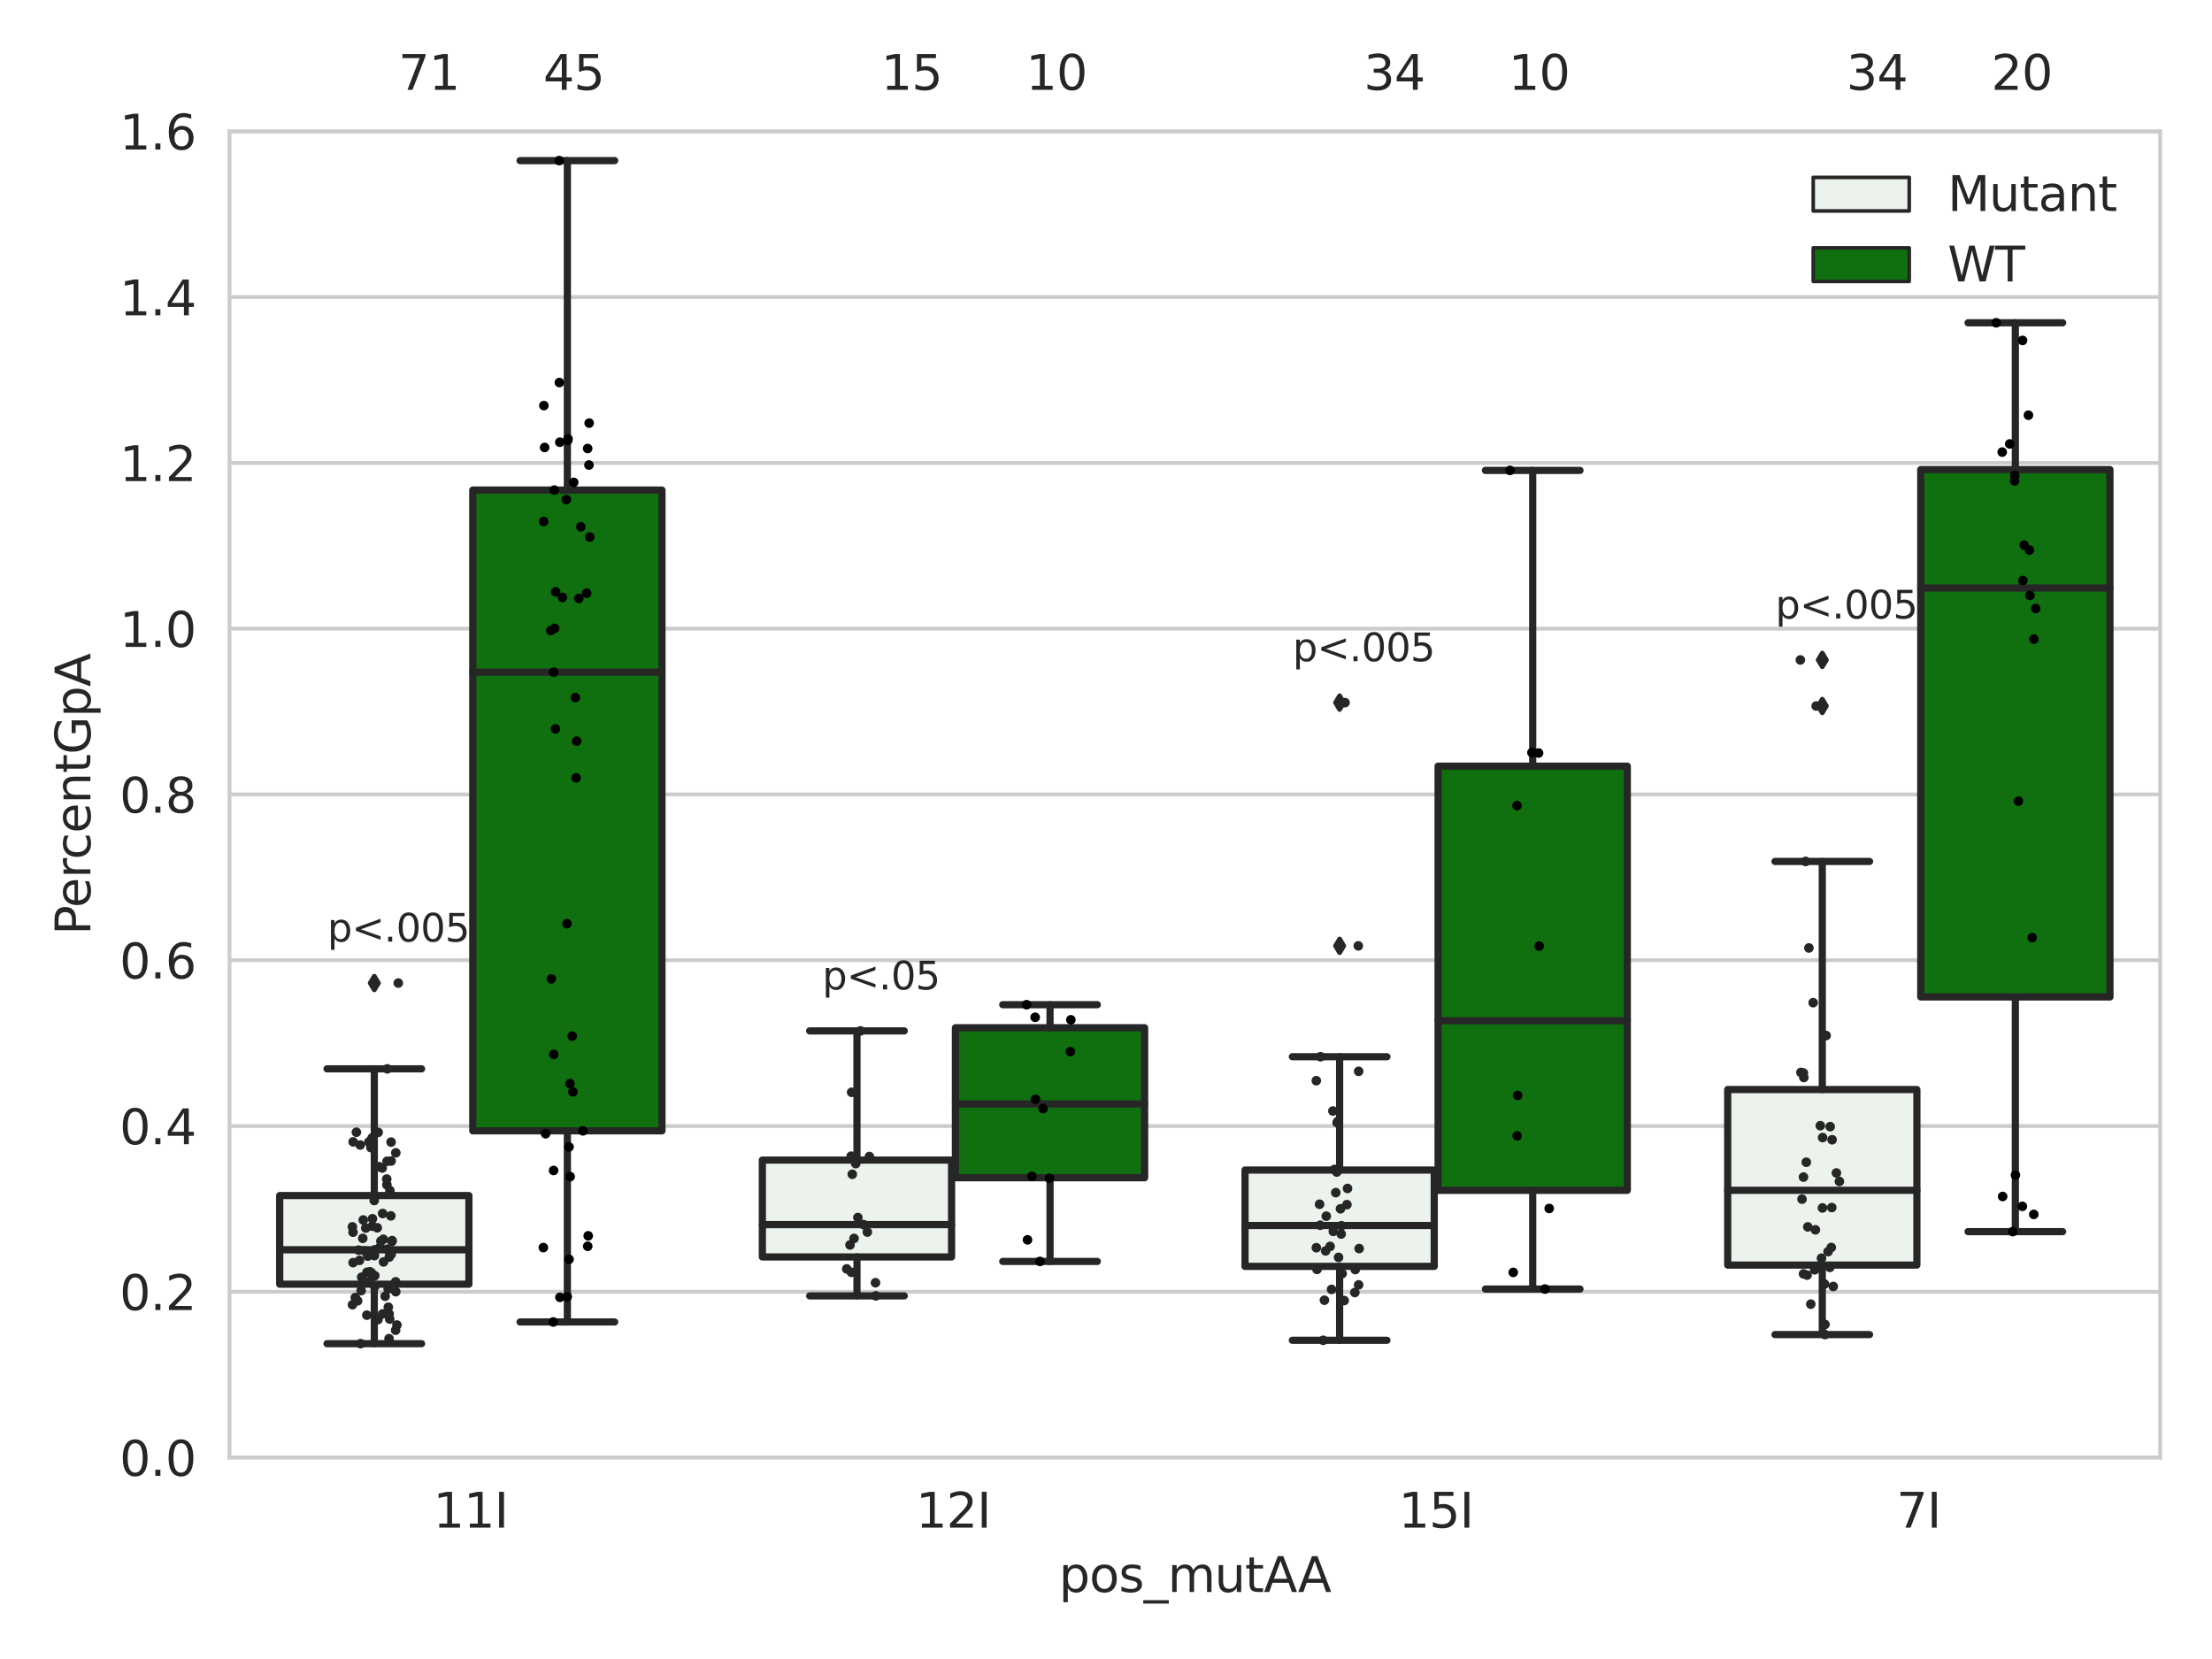 <?xml version="1.0" encoding="utf-8" standalone="no"?>
<!DOCTYPE svg PUBLIC "-//W3C//DTD SVG 1.1//EN"
  "http://www.w3.org/Graphics/SVG/1.1/DTD/svg11.dtd">
<svg xmlns:xlink="http://www.w3.org/1999/xlink" width="460.8pt" height="345.6pt" viewBox="0 0 460.8 345.6" xmlns="http://www.w3.org/2000/svg" version="1.1">
 <defs>
  <style type="text/css">*{stroke-linejoin: round; stroke-linecap: butt}</style>
 </defs>
 <g id="figure_1">
  <g id="patch_1">
   <path d="M 0 345.6 
L 460.8 345.6 
L 460.8 0 
L 0 0 
z
" style="fill: #ffffff"/>
  </g>
  <g id="axes_1">
   <g id="patch_2">
    <path d="M 47.81 303.64 
L 450 303.64 
L 450 27.354 
L 47.81 27.354 
z
" style="fill: #ffffff"/>
   </g>
   <g id="matplotlib.axis_1">
    <g id="xtick_1">
     <g id="text_1">
      <!-- 11I -->
      <g style="fill: #262626" transform="translate(90.246 318.238)scale(0.1 -0.1)">
       <defs>
        <path id="DejaVuSans-31" d="M 794 531 
L 1825 531 
L 1825 4091 
L 703 3866 
L 703 4441 
L 1819 4666 
L 2450 4666 
L 2450 531 
L 3481 531 
L 3481 0 
L 794 0 
L 794 531 
z
" transform="scale(0.016)"/>
        <path id="DejaVuSans-49" d="M 628 4666 
L 1259 4666 
L 1259 0 
L 628 0 
L 628 4666 
z
" transform="scale(0.016)"/>
       </defs>
       <use xlink:href="#DejaVuSans-31"/>
       <use xlink:href="#DejaVuSans-31" x="63.623"/>
       <use xlink:href="#DejaVuSans-49" x="127.246"/>
      </g>
     </g>
    </g>
    <g id="xtick_2">
     <g id="text_2">
      <!-- 12I -->
      <g style="fill: #262626" transform="translate(190.794 318.238)scale(0.1 -0.1)">
       <defs>
        <path id="DejaVuSans-32" d="M 1228 531 
L 3431 531 
L 3431 0 
L 469 0 
L 469 531 
Q 828 903 1448 1529 
Q 2069 2156 2228 2338 
Q 2531 2678 2651 2914 
Q 2772 3150 2772 3378 
Q 2772 3750 2511 3984 
Q 2250 4219 1831 4219 
Q 1534 4219 1204 4116 
Q 875 4013 500 3803 
L 500 4441 
Q 881 4594 1212 4672 
Q 1544 4750 1819 4750 
Q 2544 4750 2975 4387 
Q 3406 4025 3406 3419 
Q 3406 3131 3298 2873 
Q 3191 2616 2906 2266 
Q 2828 2175 2409 1742 
Q 1991 1309 1228 531 
z
" transform="scale(0.016)"/>
       </defs>
       <use xlink:href="#DejaVuSans-31"/>
       <use xlink:href="#DejaVuSans-32" x="63.623"/>
       <use xlink:href="#DejaVuSans-49" x="127.246"/>
      </g>
     </g>
    </g>
    <g id="xtick_3">
     <g id="text_3">
      <!-- 15I -->
      <g style="fill: #262626" transform="translate(291.341 318.238)scale(0.1 -0.1)">
       <defs>
        <path id="DejaVuSans-35" d="M 691 4666 
L 3169 4666 
L 3169 4134 
L 1269 4134 
L 1269 2991 
Q 1406 3038 1543 3061 
Q 1681 3084 1819 3084 
Q 2600 3084 3056 2656 
Q 3513 2228 3513 1497 
Q 3513 744 3044 326 
Q 2575 -91 1722 -91 
Q 1428 -91 1123 -41 
Q 819 9 494 109 
L 494 744 
Q 775 591 1075 516 
Q 1375 441 1709 441 
Q 2250 441 2565 725 
Q 2881 1009 2881 1497 
Q 2881 1984 2565 2268 
Q 2250 2553 1709 2553 
Q 1456 2553 1204 2497 
Q 953 2441 691 2322 
L 691 4666 
z
" transform="scale(0.016)"/>
       </defs>
       <use xlink:href="#DejaVuSans-31"/>
       <use xlink:href="#DejaVuSans-35" x="63.623"/>
       <use xlink:href="#DejaVuSans-49" x="127.246"/>
      </g>
     </g>
    </g>
    <g id="xtick_4">
     <g id="text_4">
      <!-- 7I -->
      <g style="fill: #262626" transform="translate(395.07 318.238)scale(0.1 -0.1)">
       <defs>
        <path id="DejaVuSans-37" d="M 525 4666 
L 3525 4666 
L 3525 4397 
L 1831 0 
L 1172 0 
L 2766 4134 
L 525 4134 
L 525 4666 
z
" transform="scale(0.016)"/>
       </defs>
       <use xlink:href="#DejaVuSans-37"/>
       <use xlink:href="#DejaVuSans-49" x="63.623"/>
      </g>
     </g>
    </g>
    <g id="text_5">
     <!-- pos_mutAA -->
     <g style="fill: #262626" transform="translate(220.589 331.638)scale(0.1 -0.1)">
      <defs>
       <path id="DejaVuSans-70" d="M 1159 525 
L 1159 -1331 
L 581 -1331 
L 581 3500 
L 1159 3500 
L 1159 2969 
Q 1341 3281 1617 3432 
Q 1894 3584 2278 3584 
Q 2916 3584 3314 3078 
Q 3713 2572 3713 1747 
Q 3713 922 3314 415 
Q 2916 -91 2278 -91 
Q 1894 -91 1617 61 
Q 1341 213 1159 525 
z
M 3116 1747 
Q 3116 2381 2855 2742 
Q 2594 3103 2138 3103 
Q 1681 3103 1420 2742 
Q 1159 2381 1159 1747 
Q 1159 1113 1420 752 
Q 1681 391 2138 391 
Q 2594 391 2855 752 
Q 3116 1113 3116 1747 
z
" transform="scale(0.016)"/>
       <path id="DejaVuSans-6f" d="M 1959 3097 
Q 1497 3097 1228 2736 
Q 959 2375 959 1747 
Q 959 1119 1226 758 
Q 1494 397 1959 397 
Q 2419 397 2687 759 
Q 2956 1122 2956 1747 
Q 2956 2369 2687 2733 
Q 2419 3097 1959 3097 
z
M 1959 3584 
Q 2709 3584 3137 3096 
Q 3566 2609 3566 1747 
Q 3566 888 3137 398 
Q 2709 -91 1959 -91 
Q 1206 -91 779 398 
Q 353 888 353 1747 
Q 353 2609 779 3096 
Q 1206 3584 1959 3584 
z
" transform="scale(0.016)"/>
       <path id="DejaVuSans-73" d="M 2834 3397 
L 2834 2853 
Q 2591 2978 2328 3040 
Q 2066 3103 1784 3103 
Q 1356 3103 1142 2972 
Q 928 2841 928 2578 
Q 928 2378 1081 2264 
Q 1234 2150 1697 2047 
L 1894 2003 
Q 2506 1872 2764 1633 
Q 3022 1394 3022 966 
Q 3022 478 2636 193 
Q 2250 -91 1575 -91 
Q 1294 -91 989 -36 
Q 684 19 347 128 
L 347 722 
Q 666 556 975 473 
Q 1284 391 1588 391 
Q 1994 391 2212 530 
Q 2431 669 2431 922 
Q 2431 1156 2273 1281 
Q 2116 1406 1581 1522 
L 1381 1569 
Q 847 1681 609 1914 
Q 372 2147 372 2553 
Q 372 3047 722 3315 
Q 1072 3584 1716 3584 
Q 2034 3584 2315 3537 
Q 2597 3491 2834 3397 
z
" transform="scale(0.016)"/>
       <path id="DejaVuSans-5f" d="M 3263 -1063 
L 3263 -1509 
L -63 -1509 
L -63 -1063 
L 3263 -1063 
z
" transform="scale(0.016)"/>
       <path id="DejaVuSans-6d" d="M 3328 2828 
Q 3544 3216 3844 3400 
Q 4144 3584 4550 3584 
Q 5097 3584 5394 3201 
Q 5691 2819 5691 2113 
L 5691 0 
L 5113 0 
L 5113 2094 
Q 5113 2597 4934 2840 
Q 4756 3084 4391 3084 
Q 3944 3084 3684 2787 
Q 3425 2491 3425 1978 
L 3425 0 
L 2847 0 
L 2847 2094 
Q 2847 2600 2669 2842 
Q 2491 3084 2119 3084 
Q 1678 3084 1418 2786 
Q 1159 2488 1159 1978 
L 1159 0 
L 581 0 
L 581 3500 
L 1159 3500 
L 1159 2956 
Q 1356 3278 1631 3431 
Q 1906 3584 2284 3584 
Q 2666 3584 2933 3390 
Q 3200 3197 3328 2828 
z
" transform="scale(0.016)"/>
       <path id="DejaVuSans-75" d="M 544 1381 
L 544 3500 
L 1119 3500 
L 1119 1403 
Q 1119 906 1312 657 
Q 1506 409 1894 409 
Q 2359 409 2629 706 
Q 2900 1003 2900 1516 
L 2900 3500 
L 3475 3500 
L 3475 0 
L 2900 0 
L 2900 538 
Q 2691 219 2414 64 
Q 2138 -91 1772 -91 
Q 1169 -91 856 284 
Q 544 659 544 1381 
z
M 1991 3584 
L 1991 3584 
z
" transform="scale(0.016)"/>
       <path id="DejaVuSans-74" d="M 1172 4494 
L 1172 3500 
L 2356 3500 
L 2356 3053 
L 1172 3053 
L 1172 1153 
Q 1172 725 1289 603 
Q 1406 481 1766 481 
L 2356 481 
L 2356 0 
L 1766 0 
Q 1100 0 847 248 
Q 594 497 594 1153 
L 594 3053 
L 172 3053 
L 172 3500 
L 594 3500 
L 594 4494 
L 1172 4494 
z
" transform="scale(0.016)"/>
       <path id="DejaVuSans-41" d="M 2188 4044 
L 1331 1722 
L 3047 1722 
L 2188 4044 
z
M 1831 4666 
L 2547 4666 
L 4325 0 
L 3669 0 
L 3244 1197 
L 1141 1197 
L 716 0 
L 50 0 
L 1831 4666 
z
" transform="scale(0.016)"/>
      </defs>
      <use xlink:href="#DejaVuSans-70"/>
      <use xlink:href="#DejaVuSans-6f" x="63.477"/>
      <use xlink:href="#DejaVuSans-73" x="124.658"/>
      <use xlink:href="#DejaVuSans-5f" x="176.758"/>
      <use xlink:href="#DejaVuSans-6d" x="226.758"/>
      <use xlink:href="#DejaVuSans-75" x="324.17"/>
      <use xlink:href="#DejaVuSans-74" x="387.549"/>
      <use xlink:href="#DejaVuSans-41" x="426.758"/>
      <use xlink:href="#DejaVuSans-41" x="497.916"/>
     </g>
    </g>
   </g>
   <g id="matplotlib.axis_2">
    <g id="ytick_1">
     <g id="line2d_1">
      <path d="M 47.81 303.64 
L 450 303.64 
" clip-path="url(#p93a84ff2db)" style="fill: none; stroke: #cccccc; stroke-width: 0.8; stroke-linecap: round"/>
     </g>
     <g id="text_6">
      <!-- 0.0 -->
      <g style="fill: #262626" transform="translate(24.907 307.439)scale(0.1 -0.1)">
       <defs>
        <path id="DejaVuSans-30" d="M 2034 4250 
Q 1547 4250 1301 3770 
Q 1056 3291 1056 2328 
Q 1056 1369 1301 889 
Q 1547 409 2034 409 
Q 2525 409 2770 889 
Q 3016 1369 3016 2328 
Q 3016 3291 2770 3770 
Q 2525 4250 2034 4250 
z
M 2034 4750 
Q 2819 4750 3233 4129 
Q 3647 3509 3647 2328 
Q 3647 1150 3233 529 
Q 2819 -91 2034 -91 
Q 1250 -91 836 529 
Q 422 1150 422 2328 
Q 422 3509 836 4129 
Q 1250 4750 2034 4750 
z
" transform="scale(0.016)"/>
        <path id="DejaVuSans-2e" d="M 684 794 
L 1344 794 
L 1344 0 
L 684 0 
L 684 794 
z
" transform="scale(0.016)"/>
       </defs>
       <use xlink:href="#DejaVuSans-30"/>
       <use xlink:href="#DejaVuSans-2e" x="63.623"/>
       <use xlink:href="#DejaVuSans-30" x="95.41"/>
      </g>
     </g>
    </g>
    <g id="ytick_2">
     <g id="line2d_2">
      <path d="M 47.81 269.104 
L 450 269.104 
" clip-path="url(#p93a84ff2db)" style="fill: none; stroke: #cccccc; stroke-width: 0.8; stroke-linecap: round"/>
     </g>
     <g id="text_7">
      <!-- 0.2 -->
      <g style="fill: #262626" transform="translate(24.907 272.903)scale(0.1 -0.1)">
       <use xlink:href="#DejaVuSans-30"/>
       <use xlink:href="#DejaVuSans-2e" x="63.623"/>
       <use xlink:href="#DejaVuSans-32" x="95.41"/>
      </g>
     </g>
    </g>
    <g id="ytick_3">
     <g id="line2d_3">
      <path d="M 47.81 234.568 
L 450 234.568 
" clip-path="url(#p93a84ff2db)" style="fill: none; stroke: #cccccc; stroke-width: 0.8; stroke-linecap: round"/>
     </g>
     <g id="text_8">
      <!-- 0.4 -->
      <g style="fill: #262626" transform="translate(24.907 238.368)scale(0.1 -0.1)">
       <defs>
        <path id="DejaVuSans-34" d="M 2419 4116 
L 825 1625 
L 2419 1625 
L 2419 4116 
z
M 2253 4666 
L 3047 4666 
L 3047 1625 
L 3713 1625 
L 3713 1100 
L 3047 1100 
L 3047 0 
L 2419 0 
L 2419 1100 
L 313 1100 
L 313 1709 
L 2253 4666 
z
" transform="scale(0.016)"/>
       </defs>
       <use xlink:href="#DejaVuSans-30"/>
       <use xlink:href="#DejaVuSans-2e" x="63.623"/>
       <use xlink:href="#DejaVuSans-34" x="95.41"/>
      </g>
     </g>
    </g>
    <g id="ytick_4">
     <g id="line2d_4">
      <path d="M 47.81 200.033 
L 450 200.033 
" clip-path="url(#p93a84ff2db)" style="fill: none; stroke: #cccccc; stroke-width: 0.8; stroke-linecap: round"/>
     </g>
     <g id="text_9">
      <!-- 0.6 -->
      <g style="fill: #262626" transform="translate(24.907 203.832)scale(0.1 -0.1)">
       <defs>
        <path id="DejaVuSans-36" d="M 2113 2584 
Q 1688 2584 1439 2293 
Q 1191 2003 1191 1497 
Q 1191 994 1439 701 
Q 1688 409 2113 409 
Q 2538 409 2786 701 
Q 3034 994 3034 1497 
Q 3034 2003 2786 2293 
Q 2538 2584 2113 2584 
z
M 3366 4563 
L 3366 3988 
Q 3128 4100 2886 4159 
Q 2644 4219 2406 4219 
Q 1781 4219 1451 3797 
Q 1122 3375 1075 2522 
Q 1259 2794 1537 2939 
Q 1816 3084 2150 3084 
Q 2853 3084 3261 2657 
Q 3669 2231 3669 1497 
Q 3669 778 3244 343 
Q 2819 -91 2113 -91 
Q 1303 -91 875 529 
Q 447 1150 447 2328 
Q 447 3434 972 4092 
Q 1497 4750 2381 4750 
Q 2619 4750 2861 4703 
Q 3103 4656 3366 4563 
z
" transform="scale(0.016)"/>
       </defs>
       <use xlink:href="#DejaVuSans-30"/>
       <use xlink:href="#DejaVuSans-2e" x="63.623"/>
       <use xlink:href="#DejaVuSans-36" x="95.41"/>
      </g>
     </g>
    </g>
    <g id="ytick_5">
     <g id="line2d_5">
      <path d="M 47.81 165.497 
L 450 165.497 
" clip-path="url(#p93a84ff2db)" style="fill: none; stroke: #cccccc; stroke-width: 0.8; stroke-linecap: round"/>
     </g>
     <g id="text_10">
      <!-- 0.8 -->
      <g style="fill: #262626" transform="translate(24.907 169.296)scale(0.1 -0.1)">
       <defs>
        <path id="DejaVuSans-38" d="M 2034 2216 
Q 1584 2216 1326 1975 
Q 1069 1734 1069 1313 
Q 1069 891 1326 650 
Q 1584 409 2034 409 
Q 2484 409 2743 651 
Q 3003 894 3003 1313 
Q 3003 1734 2745 1975 
Q 2488 2216 2034 2216 
z
M 1403 2484 
Q 997 2584 770 2862 
Q 544 3141 544 3541 
Q 544 4100 942 4425 
Q 1341 4750 2034 4750 
Q 2731 4750 3128 4425 
Q 3525 4100 3525 3541 
Q 3525 3141 3298 2862 
Q 3072 2584 2669 2484 
Q 3125 2378 3379 2068 
Q 3634 1759 3634 1313 
Q 3634 634 3220 271 
Q 2806 -91 2034 -91 
Q 1263 -91 848 271 
Q 434 634 434 1313 
Q 434 1759 690 2068 
Q 947 2378 1403 2484 
z
M 1172 3481 
Q 1172 3119 1398 2916 
Q 1625 2713 2034 2713 
Q 2441 2713 2670 2916 
Q 2900 3119 2900 3481 
Q 2900 3844 2670 4047 
Q 2441 4250 2034 4250 
Q 1625 4250 1398 4047 
Q 1172 3844 1172 3481 
z
" transform="scale(0.016)"/>
       </defs>
       <use xlink:href="#DejaVuSans-30"/>
       <use xlink:href="#DejaVuSans-2e" x="63.623"/>
       <use xlink:href="#DejaVuSans-38" x="95.41"/>
      </g>
     </g>
    </g>
    <g id="ytick_6">
     <g id="line2d_6">
      <path d="M 47.81 130.961 
L 450 130.961 
" clip-path="url(#p93a84ff2db)" style="fill: none; stroke: #cccccc; stroke-width: 0.8; stroke-linecap: round"/>
     </g>
     <g id="text_11">
      <!-- 1.0 -->
      <g style="fill: #262626" transform="translate(24.907 134.76)scale(0.1 -0.1)">
       <use xlink:href="#DejaVuSans-31"/>
       <use xlink:href="#DejaVuSans-2e" x="63.623"/>
       <use xlink:href="#DejaVuSans-30" x="95.41"/>
      </g>
     </g>
    </g>
    <g id="ytick_7">
     <g id="line2d_7">
      <path d="M 47.81 96.425 
L 450 96.425 
" clip-path="url(#p93a84ff2db)" style="fill: none; stroke: #cccccc; stroke-width: 0.8; stroke-linecap: round"/>
     </g>
     <g id="text_12">
      <!-- 1.2 -->
      <g style="fill: #262626" transform="translate(24.907 100.225)scale(0.1 -0.1)">
       <use xlink:href="#DejaVuSans-31"/>
       <use xlink:href="#DejaVuSans-2e" x="63.623"/>
       <use xlink:href="#DejaVuSans-32" x="95.41"/>
      </g>
     </g>
    </g>
    <g id="ytick_8">
     <g id="line2d_8">
      <path d="M 47.81 61.89 
L 450 61.89 
" clip-path="url(#p93a84ff2db)" style="fill: none; stroke: #cccccc; stroke-width: 0.8; stroke-linecap: round"/>
     </g>
     <g id="text_13">
      <!-- 1.4 -->
      <g style="fill: #262626" transform="translate(24.907 65.689)scale(0.1 -0.1)">
       <use xlink:href="#DejaVuSans-31"/>
       <use xlink:href="#DejaVuSans-2e" x="63.623"/>
       <use xlink:href="#DejaVuSans-34" x="95.41"/>
      </g>
     </g>
    </g>
    <g id="ytick_9">
     <g id="line2d_9">
      <path d="M 47.81 27.354 
L 450 27.354 
" clip-path="url(#p93a84ff2db)" style="fill: none; stroke: #cccccc; stroke-width: 0.8; stroke-linecap: round"/>
     </g>
     <g id="text_14">
      <!-- 1.6 -->
      <g style="fill: #262626" transform="translate(24.907 31.153)scale(0.1 -0.1)">
       <use xlink:href="#DejaVuSans-31"/>
       <use xlink:href="#DejaVuSans-2e" x="63.623"/>
       <use xlink:href="#DejaVuSans-36" x="95.41"/>
      </g>
     </g>
    </g>
    <g id="text_15">
     <!-- PercentGpA -->
     <g style="fill: #262626" transform="translate(18.827 194.774)rotate(-90)scale(0.1 -0.1)">
      <defs>
       <path id="DejaVuSans-50" d="M 1259 4147 
L 1259 2394 
L 2053 2394 
Q 2494 2394 2734 2622 
Q 2975 2850 2975 3272 
Q 2975 3691 2734 3919 
Q 2494 4147 2053 4147 
L 1259 4147 
z
M 628 4666 
L 2053 4666 
Q 2838 4666 3239 4311 
Q 3641 3956 3641 3272 
Q 3641 2581 3239 2228 
Q 2838 1875 2053 1875 
L 1259 1875 
L 1259 0 
L 628 0 
L 628 4666 
z
" transform="scale(0.016)"/>
       <path id="DejaVuSans-65" d="M 3597 1894 
L 3597 1613 
L 953 1613 
Q 991 1019 1311 708 
Q 1631 397 2203 397 
Q 2534 397 2845 478 
Q 3156 559 3463 722 
L 3463 178 
Q 3153 47 2828 -22 
Q 2503 -91 2169 -91 
Q 1331 -91 842 396 
Q 353 884 353 1716 
Q 353 2575 817 3079 
Q 1281 3584 2069 3584 
Q 2775 3584 3186 3129 
Q 3597 2675 3597 1894 
z
M 3022 2063 
Q 3016 2534 2758 2815 
Q 2500 3097 2075 3097 
Q 1594 3097 1305 2825 
Q 1016 2553 972 2059 
L 3022 2063 
z
" transform="scale(0.016)"/>
       <path id="DejaVuSans-72" d="M 2631 2963 
Q 2534 3019 2420 3045 
Q 2306 3072 2169 3072 
Q 1681 3072 1420 2755 
Q 1159 2438 1159 1844 
L 1159 0 
L 581 0 
L 581 3500 
L 1159 3500 
L 1159 2956 
Q 1341 3275 1631 3429 
Q 1922 3584 2338 3584 
Q 2397 3584 2469 3576 
Q 2541 3569 2628 3553 
L 2631 2963 
z
" transform="scale(0.016)"/>
       <path id="DejaVuSans-63" d="M 3122 3366 
L 3122 2828 
Q 2878 2963 2633 3030 
Q 2388 3097 2138 3097 
Q 1578 3097 1268 2742 
Q 959 2388 959 1747 
Q 959 1106 1268 751 
Q 1578 397 2138 397 
Q 2388 397 2633 464 
Q 2878 531 3122 666 
L 3122 134 
Q 2881 22 2623 -34 
Q 2366 -91 2075 -91 
Q 1284 -91 818 406 
Q 353 903 353 1747 
Q 353 2603 823 3093 
Q 1294 3584 2113 3584 
Q 2378 3584 2631 3529 
Q 2884 3475 3122 3366 
z
" transform="scale(0.016)"/>
       <path id="DejaVuSans-6e" d="M 3513 2113 
L 3513 0 
L 2938 0 
L 2938 2094 
Q 2938 2591 2744 2837 
Q 2550 3084 2163 3084 
Q 1697 3084 1428 2787 
Q 1159 2491 1159 1978 
L 1159 0 
L 581 0 
L 581 3500 
L 1159 3500 
L 1159 2956 
Q 1366 3272 1645 3428 
Q 1925 3584 2291 3584 
Q 2894 3584 3203 3211 
Q 3513 2838 3513 2113 
z
" transform="scale(0.016)"/>
       <path id="DejaVuSans-47" d="M 3809 666 
L 3809 1919 
L 2778 1919 
L 2778 2438 
L 4434 2438 
L 4434 434 
Q 4069 175 3628 42 
Q 3188 -91 2688 -91 
Q 1594 -91 976 548 
Q 359 1188 359 2328 
Q 359 3472 976 4111 
Q 1594 4750 2688 4750 
Q 3144 4750 3555 4637 
Q 3966 4525 4313 4306 
L 4313 3634 
Q 3963 3931 3569 4081 
Q 3175 4231 2741 4231 
Q 1884 4231 1454 3753 
Q 1025 3275 1025 2328 
Q 1025 1384 1454 906 
Q 1884 428 2741 428 
Q 3075 428 3337 486 
Q 3600 544 3809 666 
z
" transform="scale(0.016)"/>
      </defs>
      <use xlink:href="#DejaVuSans-50"/>
      <use xlink:href="#DejaVuSans-65" x="56.678"/>
      <use xlink:href="#DejaVuSans-72" x="118.201"/>
      <use xlink:href="#DejaVuSans-63" x="157.064"/>
      <use xlink:href="#DejaVuSans-65" x="212.045"/>
      <use xlink:href="#DejaVuSans-6e" x="273.568"/>
      <use xlink:href="#DejaVuSans-74" x="336.947"/>
      <use xlink:href="#DejaVuSans-47" x="376.156"/>
      <use xlink:href="#DejaVuSans-70" x="453.646"/>
      <use xlink:href="#DejaVuSans-41" x="517.123"/>
     </g>
    </g>
   </g>
   <g id="patch_3">
    <path d="M 58.267 267.525 
L 97.682 267.525 
L 97.682 249.053 
L 58.267 249.053 
L 58.267 267.525 
z
" clip-path="url(#p93a84ff2db)" style="fill: #ecf2ec; stroke: #262626; stroke-width: 1.5; stroke-linejoin: miter"/>
   </g>
   <g id="patch_4">
    <path d="M 98.486 235.573 
L 137.901 235.573 
L 137.901 102.087 
L 98.486 102.087 
L 98.486 235.573 
z
" clip-path="url(#p93a84ff2db)" style="fill: #107010; stroke: #262626; stroke-width: 1.5; stroke-linejoin: miter"/>
   </g>
   <g id="patch_5">
    <path d="M 158.814 261.84 
L 198.229 261.84 
L 198.229 241.666 
L 158.814 241.666 
L 158.814 261.84 
z
" clip-path="url(#p93a84ff2db)" style="fill: #ecf2ec; stroke: #262626; stroke-width: 1.5; stroke-linejoin: miter"/>
   </g>
   <g id="patch_6">
    <path d="M 199.033 245.347 
L 238.448 245.347 
L 238.448 214.099 
L 199.033 214.099 
L 199.033 245.347 
z
" clip-path="url(#p93a84ff2db)" style="fill: #107010; stroke: #262626; stroke-width: 1.5; stroke-linejoin: miter"/>
   </g>
   <g id="patch_7">
    <path d="M 259.362 263.814 
L 298.777 263.814 
L 298.777 243.746 
L 259.362 243.746 
L 259.362 263.814 
z
" clip-path="url(#p93a84ff2db)" style="fill: #ecf2ec; stroke: #262626; stroke-width: 1.5; stroke-linejoin: miter"/>
   </g>
   <g id="patch_8">
    <path d="M 299.581 247.965 
L 338.996 247.965 
L 338.996 159.604 
L 299.581 159.604 
L 299.581 247.965 
z
" clip-path="url(#p93a84ff2db)" style="fill: #107010; stroke: #262626; stroke-width: 1.5; stroke-linejoin: miter"/>
   </g>
   <g id="patch_9">
    <path d="M 359.909 263.538 
L 399.324 263.538 
L 399.324 226.972 
L 359.909 226.972 
L 359.909 263.538 
z
" clip-path="url(#p93a84ff2db)" style="fill: #ecf2ec; stroke: #262626; stroke-width: 1.5; stroke-linejoin: miter"/>
   </g>
   <g id="patch_10">
    <path d="M 400.128 207.683 
L 439.543 207.683 
L 439.543 97.824 
L 400.128 97.824 
L 400.128 207.683 
z
" clip-path="url(#p93a84ff2db)" style="fill: #107010; stroke: #262626; stroke-width: 1.5; stroke-linejoin: miter"/>
   </g>
   <g id="patch_11">
    <path d="M 98.084 303.64 
L 98.084 303.64 
L 98.084 303.64 
L 98.084 303.64 
z
" clip-path="url(#p93a84ff2db)" style="fill: #ecf2ec; stroke: #262626; stroke-width: 0.75; stroke-linejoin: miter"/>
   </g>
   <g id="patch_12">
    <path d="M 98.084 303.64 
L 98.084 303.64 
L 98.084 303.64 
L 98.084 303.64 
z
" clip-path="url(#p93a84ff2db)" style="fill: #107010; stroke: #262626; stroke-width: 0.75; stroke-linejoin: miter"/>
   </g>
   <g id="PathCollection_1"/>
   <g id="PathCollection_2"/>
   <g id="line2d_10">
    <path d="M 77.974 267.525 
L 77.974 279.91 
" clip-path="url(#p93a84ff2db)" style="fill: none; stroke: #262626; stroke-width: 1.5; stroke-linecap: round"/>
   </g>
   <g id="line2d_11">
    <path d="M 77.974 249.053 
L 77.974 222.66 
" clip-path="url(#p93a84ff2db)" style="fill: none; stroke: #262626; stroke-width: 1.5; stroke-linecap: round"/>
   </g>
   <g id="line2d_12">
    <path d="M 68.121 279.91 
L 87.828 279.91 
" clip-path="url(#p93a84ff2db)" style="fill: none; stroke: #262626; stroke-width: 1.5; stroke-linecap: round"/>
   </g>
   <g id="line2d_13">
    <path d="M 68.121 222.66 
L 87.828 222.66 
" clip-path="url(#p93a84ff2db)" style="fill: none; stroke: #262626; stroke-width: 1.5; stroke-linecap: round"/>
   </g>
   <g id="line2d_14">
    <defs>
     <path id="md38dd819c0" d="M -0 1.414 
L 0.849 0 
L 0 -1.414 
L -0.849 -0 
z
" style="stroke: #262626; stroke-linejoin: miter"/>
    </defs>
    <g clip-path="url(#p93a84ff2db)">
     <use xlink:href="#md38dd819c0" x="77.974" y="204.786" style="fill: #262626; stroke: #262626; stroke-linejoin: miter"/>
    </g>
   </g>
   <g id="line2d_15">
    <path d="M 118.193 235.573 
L 118.193 275.391 
" clip-path="url(#p93a84ff2db)" style="fill: none; stroke: #262626; stroke-width: 1.5; stroke-linecap: round"/>
   </g>
   <g id="line2d_16">
    <path d="M 118.193 102.087 
L 118.193 33.455 
" clip-path="url(#p93a84ff2db)" style="fill: none; stroke: #262626; stroke-width: 1.5; stroke-linecap: round"/>
   </g>
   <g id="line2d_17">
    <path d="M 108.34 275.391 
L 128.047 275.391 
" clip-path="url(#p93a84ff2db)" style="fill: none; stroke: #262626; stroke-width: 1.5; stroke-linecap: round"/>
   </g>
   <g id="line2d_18">
    <path d="M 108.34 33.455 
L 128.047 33.455 
" clip-path="url(#p93a84ff2db)" style="fill: none; stroke: #262626; stroke-width: 1.5; stroke-linecap: round"/>
   </g>
   <g id="line2d_19"/>
   <g id="line2d_20">
    <path d="M 178.522 261.84 
L 178.522 269.951 
" clip-path="url(#p93a84ff2db)" style="fill: none; stroke: #262626; stroke-width: 1.5; stroke-linecap: round"/>
   </g>
   <g id="line2d_21">
    <path d="M 178.522 241.666 
L 178.522 214.756 
" clip-path="url(#p93a84ff2db)" style="fill: none; stroke: #262626; stroke-width: 1.5; stroke-linecap: round"/>
   </g>
   <g id="line2d_22">
    <path d="M 168.668 269.951 
L 188.375 269.951 
" clip-path="url(#p93a84ff2db)" style="fill: none; stroke: #262626; stroke-width: 1.5; stroke-linecap: round"/>
   </g>
   <g id="line2d_23">
    <path d="M 168.668 214.756 
L 188.375 214.756 
" clip-path="url(#p93a84ff2db)" style="fill: none; stroke: #262626; stroke-width: 1.5; stroke-linecap: round"/>
   </g>
   <g id="line2d_24"/>
   <g id="line2d_25">
    <path d="M 218.741 245.347 
L 218.741 262.777 
" clip-path="url(#p93a84ff2db)" style="fill: none; stroke: #262626; stroke-width: 1.5; stroke-linecap: round"/>
   </g>
   <g id="line2d_26">
    <path d="M 218.741 214.099 
L 218.741 209.296 
" clip-path="url(#p93a84ff2db)" style="fill: none; stroke: #262626; stroke-width: 1.5; stroke-linecap: round"/>
   </g>
   <g id="line2d_27">
    <path d="M 208.887 262.777 
L 228.594 262.777 
" clip-path="url(#p93a84ff2db)" style="fill: none; stroke: #262626; stroke-width: 1.5; stroke-linecap: round"/>
   </g>
   <g id="line2d_28">
    <path d="M 208.887 209.296 
L 228.594 209.296 
" clip-path="url(#p93a84ff2db)" style="fill: none; stroke: #262626; stroke-width: 1.5; stroke-linecap: round"/>
   </g>
   <g id="line2d_29"/>
   <g id="line2d_30">
    <path d="M 279.069 263.814 
L 279.069 279.208 
" clip-path="url(#p93a84ff2db)" style="fill: none; stroke: #262626; stroke-width: 1.5; stroke-linecap: round"/>
   </g>
   <g id="line2d_31">
    <path d="M 279.069 243.746 
L 279.069 220.135 
" clip-path="url(#p93a84ff2db)" style="fill: none; stroke: #262626; stroke-width: 1.5; stroke-linecap: round"/>
   </g>
   <g id="line2d_32">
    <path d="M 269.216 279.208 
L 288.923 279.208 
" clip-path="url(#p93a84ff2db)" style="fill: none; stroke: #262626; stroke-width: 1.5; stroke-linecap: round"/>
   </g>
   <g id="line2d_33">
    <path d="M 269.216 220.135 
L 288.923 220.135 
" clip-path="url(#p93a84ff2db)" style="fill: none; stroke: #262626; stroke-width: 1.5; stroke-linecap: round"/>
   </g>
   <g id="line2d_34">
    <g clip-path="url(#p93a84ff2db)">
     <use xlink:href="#md38dd819c0" x="279.069" y="197.038" style="fill: #262626; stroke: #262626; stroke-linejoin: miter"/>
     <use xlink:href="#md38dd819c0" x="279.069" y="146.371" style="fill: #262626; stroke: #262626; stroke-linejoin: miter"/>
    </g>
   </g>
   <g id="line2d_35">
    <path d="M 319.288 247.965 
L 319.288 268.534 
" clip-path="url(#p93a84ff2db)" style="fill: none; stroke: #262626; stroke-width: 1.5; stroke-linecap: round"/>
   </g>
   <g id="line2d_36">
    <path d="M 319.288 159.604 
L 319.288 97.994 
" clip-path="url(#p93a84ff2db)" style="fill: none; stroke: #262626; stroke-width: 1.5; stroke-linecap: round"/>
   </g>
   <g id="line2d_37">
    <path d="M 309.435 268.534 
L 329.142 268.534 
" clip-path="url(#p93a84ff2db)" style="fill: none; stroke: #262626; stroke-width: 1.5; stroke-linecap: round"/>
   </g>
   <g id="line2d_38">
    <path d="M 309.435 97.994 
L 329.142 97.994 
" clip-path="url(#p93a84ff2db)" style="fill: none; stroke: #262626; stroke-width: 1.5; stroke-linecap: round"/>
   </g>
   <g id="line2d_39"/>
   <g id="line2d_40">
    <path d="M 379.617 263.538 
L 379.617 278.019 
" clip-path="url(#p93a84ff2db)" style="fill: none; stroke: #262626; stroke-width: 1.5; stroke-linecap: round"/>
   </g>
   <g id="line2d_41">
    <path d="M 379.617 226.972 
L 379.617 179.454 
" clip-path="url(#p93a84ff2db)" style="fill: none; stroke: #262626; stroke-width: 1.5; stroke-linecap: round"/>
   </g>
   <g id="line2d_42">
    <path d="M 369.763 278.019 
L 389.47 278.019 
" clip-path="url(#p93a84ff2db)" style="fill: none; stroke: #262626; stroke-width: 1.5; stroke-linecap: round"/>
   </g>
   <g id="line2d_43">
    <path d="M 369.763 179.454 
L 389.47 179.454 
" clip-path="url(#p93a84ff2db)" style="fill: none; stroke: #262626; stroke-width: 1.5; stroke-linecap: round"/>
   </g>
   <g id="line2d_44">
    <g clip-path="url(#p93a84ff2db)">
     <use xlink:href="#md38dd819c0" x="379.617" y="147.074" style="fill: #262626; stroke: #262626; stroke-linejoin: miter"/>
     <use xlink:href="#md38dd819c0" x="379.617" y="137.48" style="fill: #262626; stroke: #262626; stroke-linejoin: miter"/>
    </g>
   </g>
   <g id="line2d_45">
    <path d="M 419.836 207.683 
L 419.836 256.571 
" clip-path="url(#p93a84ff2db)" style="fill: none; stroke: #262626; stroke-width: 1.5; stroke-linecap: round"/>
   </g>
   <g id="line2d_46">
    <path d="M 419.836 97.824 
L 419.836 67.24 
" clip-path="url(#p93a84ff2db)" style="fill: none; stroke: #262626; stroke-width: 1.5; stroke-linecap: round"/>
   </g>
   <g id="line2d_47">
    <path d="M 409.982 256.571 
L 429.689 256.571 
" clip-path="url(#p93a84ff2db)" style="fill: none; stroke: #262626; stroke-width: 1.5; stroke-linecap: round"/>
   </g>
   <g id="line2d_48">
    <path d="M 409.982 67.24 
L 429.689 67.24 
" clip-path="url(#p93a84ff2db)" style="fill: none; stroke: #262626; stroke-width: 1.5; stroke-linecap: round"/>
   </g>
   <g id="line2d_49"/>
   <g id="line2d_50">
    <path d="M 58.267 260.352 
L 97.682 260.352 
" clip-path="url(#p93a84ff2db)" style="fill: none; stroke: #262626; stroke-width: 1.5; stroke-linecap: round"/>
   </g>
   <g id="line2d_51">
    <path d="M 98.486 140.017 
L 137.901 140.017 
" clip-path="url(#p93a84ff2db)" style="fill: none; stroke: #262626; stroke-width: 1.5; stroke-linecap: round"/>
   </g>
   <g id="line2d_52">
    <path d="M 158.814 255.105 
L 198.229 255.105 
" clip-path="url(#p93a84ff2db)" style="fill: none; stroke: #262626; stroke-width: 1.5; stroke-linecap: round"/>
   </g>
   <g id="line2d_53">
    <path d="M 199.033 229.966 
L 238.448 229.966 
" clip-path="url(#p93a84ff2db)" style="fill: none; stroke: #262626; stroke-width: 1.5; stroke-linecap: round"/>
   </g>
   <g id="line2d_54">
    <path d="M 259.362 255.291 
L 298.777 255.291 
" clip-path="url(#p93a84ff2db)" style="fill: none; stroke: #262626; stroke-width: 1.5; stroke-linecap: round"/>
   </g>
   <g id="line2d_55">
    <path d="M 299.581 212.64 
L 338.996 212.64 
" clip-path="url(#p93a84ff2db)" style="fill: none; stroke: #262626; stroke-width: 1.5; stroke-linecap: round"/>
   </g>
   <g id="line2d_56">
    <path d="M 359.909 247.96 
L 399.324 247.96 
" clip-path="url(#p93a84ff2db)" style="fill: none; stroke: #262626; stroke-width: 1.5; stroke-linecap: round"/>
   </g>
   <g id="line2d_57">
    <path d="M 400.128 122.483 
L 439.543 122.483 
" clip-path="url(#p93a84ff2db)" style="fill: none; stroke: #262626; stroke-width: 1.5; stroke-linecap: round"/>
   </g>
   <g id="patch_13">
    <path d="M 47.81 303.64 
L 47.81 27.354 
" style="fill: none; stroke: #cccccc; stroke-width: 0.8; stroke-linejoin: miter; stroke-linecap: square"/>
   </g>
   <g id="patch_14">
    <path d="M 450 303.64 
L 450 27.354 
" style="fill: none; stroke: #cccccc; stroke-width: 0.8; stroke-linejoin: miter; stroke-linecap: square"/>
   </g>
   <g id="patch_15">
    <path d="M 47.81 303.64 
L 450 303.64 
" style="fill: none; stroke: #cccccc; stroke-width: 0.8; stroke-linejoin: miter; stroke-linecap: square"/>
   </g>
   <g id="patch_16">
    <path d="M 47.81 27.354 
L 450 27.354 
" style="fill: none; stroke: #cccccc; stroke-width: 0.8; stroke-linejoin: miter; stroke-linecap: square"/>
   </g>
   <g id="PathCollection_3">
    <defs>
     <path id="C0_0_979a40386d" d="M 0 1 
C 0.265 1 0.52 0.895 0.707 0.707 
C 0.895 0.52 1 0.265 1 -0 
C 1 -0.265 0.895 -0.52 0.707 -0.707 
C 0.52 -0.895 0.265 -1 0 -1 
C -0.265 -1 -0.52 -0.895 -0.707 -0.707 
C -0.895 -0.52 -1 -0.265 -1 0 
C -1 0.265 -0.895 0.52 -0.707 0.707 
C -0.52 0.895 -0.265 1 0 1 
z
"/>
    </defs>
    <g clip-path="url(#p93a84ff2db)">
     <use xlink:href="#C0_0_979a40386d" x="78.064" y="268.029" style="fill: #262626"/>
    </g>
    <g clip-path="url(#p93a84ff2db)">
     <use xlink:href="#C0_0_979a40386d" x="73.432" y="271.797" style="fill: #262626"/>
    </g>
    <g clip-path="url(#p93a84ff2db)">
     <use xlink:href="#C0_0_979a40386d" x="76.839" y="237.893" style="fill: #262626"/>
    </g>
    <g clip-path="url(#p93a84ff2db)">
     <use xlink:href="#C0_0_979a40386d" x="79.717" y="273.708" style="fill: #262626"/>
    </g>
    <g clip-path="url(#p93a84ff2db)">
     <use xlink:href="#C0_0_979a40386d" x="82.691" y="276.024" style="fill: #262626"/>
    </g>
    <g clip-path="url(#p93a84ff2db)">
     <use xlink:href="#C0_0_979a40386d" x="81.048" y="278.864" style="fill: #262626"/>
    </g>
    <g clip-path="url(#p93a84ff2db)">
     <use xlink:href="#C0_0_979a40386d" x="77.519" y="237.058" style="fill: #262626"/>
    </g>
    <g clip-path="url(#p93a84ff2db)">
     <use xlink:href="#C0_0_979a40386d" x="81.185" y="274.788" style="fill: #262626"/>
    </g>
    <g clip-path="url(#p93a84ff2db)">
     <use xlink:href="#C0_0_979a40386d" x="81.07" y="273.727" style="fill: #262626"/>
    </g>
    <g clip-path="url(#p93a84ff2db)">
     <use xlink:href="#C0_0_979a40386d" x="78.118" y="260.352" style="fill: #262626"/>
    </g>
    <g clip-path="url(#p93a84ff2db)">
     <use xlink:href="#C0_0_979a40386d" x="82.428" y="267.022" style="fill: #262626"/>
    </g>
    <g clip-path="url(#p93a84ff2db)">
     <use xlink:href="#C0_0_979a40386d" x="80.235" y="270.034" style="fill: #262626"/>
    </g>
    <g clip-path="url(#p93a84ff2db)">
     <use xlink:href="#C0_0_979a40386d" x="82.413" y="277.111" style="fill: #262626"/>
    </g>
    <g clip-path="url(#p93a84ff2db)">
     <use xlink:href="#C0_0_979a40386d" x="81.629" y="258.633" style="fill: #262626"/>
    </g>
    <g clip-path="url(#p93a84ff2db)">
     <use xlink:href="#C0_0_979a40386d" x="81.474" y="237.918" style="fill: #262626"/>
    </g>
    <g clip-path="url(#p93a84ff2db)">
     <use xlink:href="#C0_0_979a40386d" x="75.673" y="254.143" style="fill: #262626"/>
    </g>
    <g clip-path="url(#p93a84ff2db)">
     <use xlink:href="#C0_0_979a40386d" x="78.073" y="265.747" style="fill: #262626"/>
    </g>
    <g clip-path="url(#p93a84ff2db)">
     <use xlink:href="#C0_0_979a40386d" x="77.583" y="253.886" style="fill: #262626"/>
    </g>
    <g clip-path="url(#p93a84ff2db)">
     <use xlink:href="#C0_0_979a40386d" x="80.633" y="241.922" style="fill: #262626"/>
    </g>
    <g clip-path="url(#p93a84ff2db)">
     <use xlink:href="#C0_0_979a40386d" x="73.413" y="255.569" style="fill: #262626"/>
    </g>
    <g clip-path="url(#p93a84ff2db)">
     <use xlink:href="#C0_0_979a40386d" x="75.12" y="279.91" style="fill: #262626"/>
    </g>
    <g clip-path="url(#p93a84ff2db)">
     <use xlink:href="#C0_0_979a40386d" x="75.938" y="260.586" style="fill: #262626"/>
    </g>
    <g clip-path="url(#p93a84ff2db)">
     <use xlink:href="#C0_0_979a40386d" x="81.092" y="261.864" style="fill: #262626"/>
    </g>
    <g clip-path="url(#p93a84ff2db)">
     <use xlink:href="#C0_0_979a40386d" x="76.448" y="265.032" style="fill: #262626"/>
    </g>
    <g clip-path="url(#p93a84ff2db)">
     <use xlink:href="#C0_0_979a40386d" x="77.999" y="261.566" style="fill: #262626"/>
    </g>
    <g clip-path="url(#p93a84ff2db)">
     <use xlink:href="#C0_0_979a40386d" x="75.237" y="268.857" style="fill: #262626"/>
    </g>
    <g clip-path="url(#p93a84ff2db)">
     <use xlink:href="#C0_0_979a40386d" x="79.899" y="262.883" style="fill: #262626"/>
    </g>
    <g clip-path="url(#p93a84ff2db)">
     <use xlink:href="#C0_0_979a40386d" x="79.861" y="258.169" style="fill: #262626"/>
    </g>
    <g clip-path="url(#p93a84ff2db)">
     <use xlink:href="#C0_0_979a40386d" x="75.57" y="257.971" style="fill: #262626"/>
    </g>
    <g clip-path="url(#p93a84ff2db)">
     <use xlink:href="#C0_0_979a40386d" x="73.541" y="256.688" style="fill: #262626"/>
    </g>
    <g clip-path="url(#p93a84ff2db)">
     <use xlink:href="#C0_0_979a40386d" x="82.448" y="269.089" style="fill: #262626"/>
    </g>
    <g clip-path="url(#p93a84ff2db)">
     <use xlink:href="#C0_0_979a40386d" x="76.63" y="261.673" style="fill: #262626"/>
    </g>
    <g clip-path="url(#p93a84ff2db)">
     <use xlink:href="#C0_0_979a40386d" x="76.837" y="266.983" style="fill: #262626"/>
    </g>
    <g clip-path="url(#p93a84ff2db)">
     <use xlink:href="#C0_0_979a40386d" x="74.901" y="262.557" style="fill: #262626"/>
    </g>
    <g clip-path="url(#p93a84ff2db)">
     <use xlink:href="#C0_0_979a40386d" x="77.076" y="264.938" style="fill: #262626"/>
    </g>
    <g clip-path="url(#p93a84ff2db)">
     <use xlink:href="#C0_0_979a40386d" x="77.554" y="255.443" style="fill: #262626"/>
    </g>
    <g clip-path="url(#p93a84ff2db)">
     <use xlink:href="#C0_0_979a40386d" x="75.036" y="238.523" style="fill: #262626"/>
    </g>
    <g clip-path="url(#p93a84ff2db)">
     <use xlink:href="#C0_0_979a40386d" x="81.686" y="258.441" style="fill: #262626"/>
    </g>
    <g clip-path="url(#p93a84ff2db)">
     <use xlink:href="#C0_0_979a40386d" x="74.715" y="260.427" style="fill: #262626"/>
    </g>
    <g clip-path="url(#p93a84ff2db)">
     <use xlink:href="#C0_0_979a40386d" x="81.42" y="253.287" style="fill: #262626"/>
    </g>
    <g clip-path="url(#p93a84ff2db)">
     <use xlink:href="#C0_0_979a40386d" x="74.502" y="270.989" style="fill: #262626"/>
    </g>
    <g clip-path="url(#p93a84ff2db)">
     <use xlink:href="#C0_0_979a40386d" x="82.454" y="240.154" style="fill: #262626"/>
    </g>
    <g clip-path="url(#p93a84ff2db)">
     <use xlink:href="#C0_0_979a40386d" x="76.421" y="273.973" style="fill: #262626"/>
    </g>
    <g clip-path="url(#p93a84ff2db)">
     <use xlink:href="#C0_0_979a40386d" x="78.747" y="274.891" style="fill: #262626"/>
    </g>
    <g clip-path="url(#p93a84ff2db)">
     <use xlink:href="#C0_0_979a40386d" x="81.472" y="241.861" style="fill: #262626"/>
    </g>
    <g clip-path="url(#p93a84ff2db)">
     <use xlink:href="#C0_0_979a40386d" x="82.969" y="204.786" style="fill: #262626"/>
    </g>
    <g clip-path="url(#p93a84ff2db)">
     <use xlink:href="#C0_0_979a40386d" x="80.597" y="246.819" style="fill: #262626"/>
    </g>
    <g clip-path="url(#p93a84ff2db)">
     <use xlink:href="#C0_0_979a40386d" x="79.71" y="252.793" style="fill: #262626"/>
    </g>
    <g clip-path="url(#p93a84ff2db)">
     <use xlink:href="#C0_0_979a40386d" x="77.955" y="250.093" style="fill: #262626"/>
    </g>
    <g clip-path="url(#p93a84ff2db)">
     <use xlink:href="#C0_0_979a40386d" x="81.488" y="261.288" style="fill: #262626"/>
    </g>
    <g clip-path="url(#p93a84ff2db)">
     <use xlink:href="#C0_0_979a40386d" x="76.195" y="255.826" style="fill: #262626"/>
    </g>
    <g clip-path="url(#p93a84ff2db)">
     <use xlink:href="#C0_0_979a40386d" x="80.86" y="268.491" style="fill: #262626"/>
    </g>
    <g clip-path="url(#p93a84ff2db)">
     <use xlink:href="#C0_0_979a40386d" x="79.174" y="259.79" style="fill: #262626"/>
    </g>
    <g clip-path="url(#p93a84ff2db)">
     <use xlink:href="#C0_0_979a40386d" x="74.246" y="235.87" style="fill: #262626"/>
    </g>
    <g clip-path="url(#p93a84ff2db)">
     <use xlink:href="#C0_0_979a40386d" x="74.011" y="270.311" style="fill: #262626"/>
    </g>
    <g clip-path="url(#p93a84ff2db)">
     <use xlink:href="#C0_0_979a40386d" x="75.341" y="266.061" style="fill: #262626"/>
    </g>
    <g clip-path="url(#p93a84ff2db)">
     <use xlink:href="#C0_0_979a40386d" x="80.62" y="260.243" style="fill: #262626"/>
    </g>
    <g clip-path="url(#p93a84ff2db)">
     <use xlink:href="#C0_0_979a40386d" x="78.775" y="235.901" style="fill: #262626"/>
    </g>
    <g clip-path="url(#p93a84ff2db)">
     <use xlink:href="#C0_0_979a40386d" x="80.563" y="245.615" style="fill: #262626"/>
    </g>
    <g clip-path="url(#p93a84ff2db)">
     <use xlink:href="#C0_0_979a40386d" x="78.591" y="255.772" style="fill: #262626"/>
    </g>
    <g clip-path="url(#p93a84ff2db)">
     <use xlink:href="#C0_0_979a40386d" x="79.038" y="243.054" style="fill: #262626"/>
    </g>
    <g clip-path="url(#p93a84ff2db)">
     <use xlink:href="#C0_0_979a40386d" x="80.892" y="272.308" style="fill: #262626"/>
    </g>
    <g clip-path="url(#p93a84ff2db)">
     <use xlink:href="#C0_0_979a40386d" x="79.622" y="243.32" style="fill: #262626"/>
    </g>
    <g clip-path="url(#p93a84ff2db)">
     <use xlink:href="#C0_0_979a40386d" x="79.348" y="258.544" style="fill: #262626"/>
    </g>
    <g clip-path="url(#p93a84ff2db)">
     <use xlink:href="#C0_0_979a40386d" x="73.568" y="237.872" style="fill: #262626"/>
    </g>
    <g clip-path="url(#p93a84ff2db)">
     <use xlink:href="#C0_0_979a40386d" x="77.382" y="265.165" style="fill: #262626"/>
    </g>
    <g clip-path="url(#p93a84ff2db)">
     <use xlink:href="#C0_0_979a40386d" x="81.223" y="248.013" style="fill: #262626"/>
    </g>
    <g clip-path="url(#p93a84ff2db)">
     <use xlink:href="#C0_0_979a40386d" x="73.554" y="263.034" style="fill: #262626"/>
    </g>
    <g clip-path="url(#p93a84ff2db)">
     <use xlink:href="#C0_0_979a40386d" x="77.921" y="261.315" style="fill: #262626"/>
    </g>
    <g clip-path="url(#p93a84ff2db)">
     <use xlink:href="#C0_0_979a40386d" x="77.273" y="239.07" style="fill: #262626"/>
    </g>
    <g clip-path="url(#p93a84ff2db)">
     <use xlink:href="#C0_0_979a40386d" x="80.683" y="222.66" style="fill: #262626"/>
    </g>
   </g>
   <g id="PathCollection_4">
    <defs>
     <path id="C1_0_d170e44991" d="M 0 1 
C 0.265 1 0.52 0.895 0.707 0.707 
C 0.895 0.52 1 0.265 1 -0 
C 1 -0.265 0.895 -0.52 0.707 -0.707 
C 0.52 -0.895 0.265 -1 0 -1 
C -0.265 -1 -0.52 -0.895 -0.707 -0.707 
C -0.895 -0.52 -1 -0.265 -1 0 
C -1 0.265 -0.895 0.52 -0.707 0.707 
C -0.52 0.895 -0.265 1 0 1 
z
"/>
    </defs>
    <g clip-path="url(#p93a84ff2db)">
     <use xlink:href="#C1_0_d170e44991" x="115.7" y="151.835"/>
    </g>
    <g clip-path="url(#p93a84ff2db)">
     <use xlink:href="#C1_0_d170e44991" x="118.11" y="192.419"/>
    </g>
    <g clip-path="url(#p93a84ff2db)">
     <use xlink:href="#C1_0_d170e44991" x="113.665" y="236.177"/>
    </g>
    <g clip-path="url(#p93a84ff2db)">
     <use xlink:href="#C1_0_d170e44991" x="122.736" y="88.139"/>
    </g>
    <g clip-path="url(#p93a84ff2db)">
     <use xlink:href="#C1_0_d170e44991" x="113.455" y="93.216"/>
    </g>
    <g clip-path="url(#p93a84ff2db)">
     <use xlink:href="#C1_0_d170e44991" x="119.195" y="215.838"/>
    </g>
    <g clip-path="url(#p93a84ff2db)">
     <use xlink:href="#C1_0_d170e44991" x="115.46" y="102.087"/>
    </g>
    <g clip-path="url(#p93a84ff2db)">
     <use xlink:href="#C1_0_d170e44991" x="113.3" y="84.493"/>
    </g>
    <g clip-path="url(#p93a84ff2db)">
     <use xlink:href="#C1_0_d170e44991" x="115.744" y="123.303"/>
    </g>
    <g clip-path="url(#p93a84ff2db)">
     <use xlink:href="#C1_0_d170e44991" x="115.538" y="130.902"/>
    </g>
    <g clip-path="url(#p93a84ff2db)">
     <use xlink:href="#C1_0_d170e44991" x="118.265" y="91.76"/>
    </g>
    <g clip-path="url(#p93a84ff2db)">
     <use xlink:href="#C1_0_d170e44991" x="116.531" y="79.688"/>
    </g>
    <g clip-path="url(#p93a84ff2db)">
     <use xlink:href="#C1_0_d170e44991" x="117.98" y="104.073"/>
    </g>
    <g clip-path="url(#p93a84ff2db)">
     <use xlink:href="#C1_0_d170e44991" x="120.571" y="124.67"/>
    </g>
    <g clip-path="url(#p93a84ff2db)">
     <use xlink:href="#C1_0_d170e44991" x="122.423" y="93.433"/>
    </g>
    <g clip-path="url(#p93a84ff2db)">
     <use xlink:href="#C1_0_d170e44991" x="120.118" y="154.404"/>
    </g>
    <g clip-path="url(#p93a84ff2db)">
     <use xlink:href="#C1_0_d170e44991" x="119.85" y="145.317"/>
    </g>
    <g clip-path="url(#p93a84ff2db)">
     <use xlink:href="#C1_0_d170e44991" x="117.152" y="124.465"/>
    </g>
    <g clip-path="url(#p93a84ff2db)">
     <use xlink:href="#C1_0_d170e44991" x="113.191" y="259.895"/>
    </g>
    <g clip-path="url(#p93a84ff2db)">
     <use xlink:href="#C1_0_d170e44991" x="113.247" y="108.628"/>
    </g>
    <g clip-path="url(#p93a84ff2db)">
     <use xlink:href="#C1_0_d170e44991" x="118.326" y="91.42"/>
    </g>
    <g clip-path="url(#p93a84ff2db)">
     <use xlink:href="#C1_0_d170e44991" x="118.772" y="245.112"/>
    </g>
    <g clip-path="url(#p93a84ff2db)">
     <use xlink:href="#C1_0_d170e44991" x="114.847" y="203.928"/>
    </g>
    <g clip-path="url(#p93a84ff2db)">
     <use xlink:href="#C1_0_d170e44991" x="115.321" y="243.832"/>
    </g>
    <g clip-path="url(#p93a84ff2db)">
     <use xlink:href="#C1_0_d170e44991" x="120.999" y="109.747"/>
    </g>
    <g clip-path="url(#p93a84ff2db)">
     <use xlink:href="#C1_0_d170e44991" x="115.333" y="140.017"/>
    </g>
    <g clip-path="url(#p93a84ff2db)">
     <use xlink:href="#C1_0_d170e44991" x="122.856" y="111.869"/>
    </g>
    <g clip-path="url(#p93a84ff2db)">
     <use xlink:href="#C1_0_d170e44991" x="120.017" y="162.048"/>
    </g>
    <g clip-path="url(#p93a84ff2db)">
     <use xlink:href="#C1_0_d170e44991" x="116.617" y="92.117"/>
    </g>
    <g clip-path="url(#p93a84ff2db)">
     <use xlink:href="#C1_0_d170e44991" x="118.743" y="225.734"/>
    </g>
    <g clip-path="url(#p93a84ff2db)">
     <use xlink:href="#C1_0_d170e44991" x="122.432" y="259.62"/>
    </g>
    <g clip-path="url(#p93a84ff2db)">
     <use xlink:href="#C1_0_d170e44991" x="122.691" y="96.871"/>
    </g>
    <g clip-path="url(#p93a84ff2db)">
     <use xlink:href="#C1_0_d170e44991" x="119.349" y="227.453"/>
    </g>
    <g clip-path="url(#p93a84ff2db)">
     <use xlink:href="#C1_0_d170e44991" x="118.538" y="262.338"/>
    </g>
    <g clip-path="url(#p93a84ff2db)">
     <use xlink:href="#C1_0_d170e44991" x="116.639" y="270.254"/>
    </g>
    <g clip-path="url(#p93a84ff2db)">
     <use xlink:href="#C1_0_d170e44991" x="118.161" y="270.124"/>
    </g>
    <g clip-path="url(#p93a84ff2db)">
     <use xlink:href="#C1_0_d170e44991" x="114.717" y="131.332"/>
    </g>
    <g clip-path="url(#p93a84ff2db)">
     <use xlink:href="#C1_0_d170e44991" x="122.536" y="257.443"/>
    </g>
    <g clip-path="url(#p93a84ff2db)">
     <use xlink:href="#C1_0_d170e44991" x="115.358" y="219.648"/>
    </g>
    <g clip-path="url(#p93a84ff2db)">
     <use xlink:href="#C1_0_d170e44991" x="115.25" y="275.391"/>
    </g>
    <g clip-path="url(#p93a84ff2db)">
     <use xlink:href="#C1_0_d170e44991" x="118.536" y="238.93"/>
    </g>
    <g clip-path="url(#p93a84ff2db)">
     <use xlink:href="#C1_0_d170e44991" x="122.213" y="123.577"/>
    </g>
    <g clip-path="url(#p93a84ff2db)">
     <use xlink:href="#C1_0_d170e44991" x="119.517" y="100.495"/>
    </g>
    <g clip-path="url(#p93a84ff2db)">
     <use xlink:href="#C1_0_d170e44991" x="121.443" y="235.573"/>
    </g>
    <g clip-path="url(#p93a84ff2db)">
     <use xlink:href="#C1_0_d170e44991" x="116.491" y="33.455"/>
    </g>
   </g>
   <g id="PathCollection_5">
    <defs>
     <path id="C2_0_aa895ef3b3" d="M 0 1 
C 0.265 1 0.52 0.895 0.707 0.707 
C 0.895 0.52 1 0.265 1 -0 
C 1 -0.265 0.895 -0.52 0.707 -0.707 
C 0.52 -0.895 0.265 -1 0 -1 
C -0.265 -1 -0.52 -0.895 -0.707 -0.707 
C -0.895 -0.52 -1 -0.265 -1 0 
C -1 0.265 -0.895 0.52 -0.707 0.707 
C -0.52 0.895 -0.265 1 0 1 
z
"/>
    </defs>
    <g clip-path="url(#p93a84ff2db)">
     <use xlink:href="#C2_0_aa895ef3b3" x="177.077" y="259.347" style="fill: #262626"/>
    </g>
    <g clip-path="url(#p93a84ff2db)">
     <use xlink:href="#C2_0_aa895ef3b3" x="177.37" y="265.049" style="fill: #262626"/>
    </g>
    <g clip-path="url(#p93a84ff2db)">
     <use xlink:href="#C2_0_aa895ef3b3" x="178.715" y="253.638" style="fill: #262626"/>
    </g>
    <g clip-path="url(#p93a84ff2db)">
     <use xlink:href="#C2_0_aa895ef3b3" x="179.246" y="214.756" style="fill: #262626"/>
    </g>
    <g clip-path="url(#p93a84ff2db)">
     <use xlink:href="#C2_0_aa895ef3b3" x="177.317" y="240.854" style="fill: #262626"/>
    </g>
    <g clip-path="url(#p93a84ff2db)">
     <use xlink:href="#C2_0_aa895ef3b3" x="179.882" y="255.105" style="fill: #262626"/>
    </g>
    <g clip-path="url(#p93a84ff2db)">
     <use xlink:href="#C2_0_aa895ef3b3" x="177.914" y="257.99" style="fill: #262626"/>
    </g>
    <g clip-path="url(#p93a84ff2db)">
     <use xlink:href="#C2_0_aa895ef3b3" x="181.116" y="240.926" style="fill: #262626"/>
    </g>
    <g clip-path="url(#p93a84ff2db)">
     <use xlink:href="#C2_0_aa895ef3b3" x="178.269" y="242.406" style="fill: #262626"/>
    </g>
    <g clip-path="url(#p93a84ff2db)">
     <use xlink:href="#C2_0_aa895ef3b3" x="182.385" y="267.217" style="fill: #262626"/>
    </g>
    <g clip-path="url(#p93a84ff2db)">
     <use xlink:href="#C2_0_aa895ef3b3" x="177.411" y="227.545" style="fill: #262626"/>
    </g>
    <g clip-path="url(#p93a84ff2db)">
     <use xlink:href="#C2_0_aa895ef3b3" x="180.683" y="256.664" style="fill: #262626"/>
    </g>
    <g clip-path="url(#p93a84ff2db)">
     <use xlink:href="#C2_0_aa895ef3b3" x="177.55" y="244.622" style="fill: #262626"/>
    </g>
    <g clip-path="url(#p93a84ff2db)">
     <use xlink:href="#C2_0_aa895ef3b3" x="182.454" y="269.951" style="fill: #262626"/>
    </g>
    <g clip-path="url(#p93a84ff2db)">
     <use xlink:href="#C2_0_aa895ef3b3" x="176.389" y="264.333" style="fill: #262626"/>
    </g>
   </g>
   <g id="PathCollection_6">
    <defs>
     <path id="C3_0_5bad7164fd" d="M 0 1 
C 0.265 1 0.52 0.895 0.707 0.707 
C 0.895 0.52 1 0.265 1 -0 
C 1 -0.265 0.895 -0.52 0.707 -0.707 
C 0.52 -0.895 0.265 -1 0 -1 
C -0.265 -1 -0.52 -0.895 -0.707 -0.707 
C -0.895 -0.52 -1 -0.265 -1 0 
C -1 0.265 -0.895 0.52 -0.707 0.707 
C -0.52 0.895 -0.265 1 0 1 
z
"/>
    </defs>
    <g clip-path="url(#p93a84ff2db)">
     <use xlink:href="#C3_0_5bad7164fd" x="223.082" y="212.444"/>
    </g>
    <g clip-path="url(#p93a84ff2db)">
     <use xlink:href="#C3_0_5bad7164fd" x="217.286" y="230.942"/>
    </g>
    <g clip-path="url(#p93a84ff2db)">
     <use xlink:href="#C3_0_5bad7164fd" x="213.854" y="209.296"/>
    </g>
    <g clip-path="url(#p93a84ff2db)">
     <use xlink:href="#C3_0_5bad7164fd" x="214.045" y="258.284"/>
    </g>
    <g clip-path="url(#p93a84ff2db)">
     <use xlink:href="#C3_0_5bad7164fd" x="215.718" y="228.989"/>
    </g>
    <g clip-path="url(#p93a84ff2db)">
     <use xlink:href="#C3_0_5bad7164fd" x="215.643" y="211.922"/>
    </g>
    <g clip-path="url(#p93a84ff2db)">
     <use xlink:href="#C3_0_5bad7164fd" x="222.98" y="219.065"/>
    </g>
    <g clip-path="url(#p93a84ff2db)">
     <use xlink:href="#C3_0_5bad7164fd" x="218.608" y="245.449"/>
    </g>
    <g clip-path="url(#p93a84ff2db)">
     <use xlink:href="#C3_0_5bad7164fd" x="216.647" y="262.777"/>
    </g>
    <g clip-path="url(#p93a84ff2db)">
     <use xlink:href="#C3_0_5bad7164fd" x="214.984" y="245.042"/>
    </g>
   </g>
   <g id="PathCollection_7">
    <defs>
     <path id="C4_0_ec0500d3d8" d="M 0 1 
C 0.265 1 0.52 0.895 0.707 0.707 
C 0.895 0.52 1 0.265 1 -0 
C 1 -0.265 0.895 -0.52 0.707 -0.707 
C 0.52 -0.895 0.265 -1 0 -1 
C -0.265 -1 -0.52 -0.895 -0.707 -0.707 
C -0.895 -0.52 -1 -0.265 -1 0 
C -1 0.265 -0.895 0.52 -0.707 0.707 
C -0.52 0.895 -0.265 1 0 1 
z
"/>
    </defs>
    <g clip-path="url(#p93a84ff2db)">
     <use xlink:href="#C4_0_ec0500d3d8" x="278.547" y="233.858" style="fill: #262626"/>
    </g>
    <g clip-path="url(#p93a84ff2db)">
     <use xlink:href="#C4_0_ec0500d3d8" x="279.594" y="265.324" style="fill: #262626"/>
    </g>
    <g clip-path="url(#p93a84ff2db)">
     <use xlink:href="#C4_0_ec0500d3d8" x="278.01" y="243.61" style="fill: #262626"/>
    </g>
    <g clip-path="url(#p93a84ff2db)">
     <use xlink:href="#C4_0_ec0500d3d8" x="282.33" y="264.474" style="fill: #262626"/>
    </g>
    <g clip-path="url(#p93a84ff2db)">
     <use xlink:href="#C4_0_ec0500d3d8" x="274.22" y="259.922" style="fill: #262626"/>
    </g>
    <g clip-path="url(#p93a84ff2db)">
     <use xlink:href="#C4_0_ec0500d3d8" x="274.213" y="225.129" style="fill: #262626"/>
    </g>
    <g clip-path="url(#p93a84ff2db)">
     <use xlink:href="#C4_0_ec0500d3d8" x="275.018" y="255.238" style="fill: #262626"/>
    </g>
    <g clip-path="url(#p93a84ff2db)">
     <use xlink:href="#C4_0_ec0500d3d8" x="279.386" y="257.065" style="fill: #262626"/>
    </g>
    <g clip-path="url(#p93a84ff2db)">
     <use xlink:href="#C4_0_ec0500d3d8" x="274.36" y="264.441" style="fill: #262626"/>
    </g>
    <g clip-path="url(#p93a84ff2db)">
     <use xlink:href="#C4_0_ec0500d3d8" x="279.246" y="251.813" style="fill: #262626"/>
    </g>
    <g clip-path="url(#p93a84ff2db)">
     <use xlink:href="#C4_0_ec0500d3d8" x="278.47" y="244.156" style="fill: #262626"/>
    </g>
    <g clip-path="url(#p93a84ff2db)">
     <use xlink:href="#C4_0_ec0500d3d8" x="275.085" y="220.135" style="fill: #262626"/>
    </g>
    <g clip-path="url(#p93a84ff2db)">
     <use xlink:href="#C4_0_ec0500d3d8" x="275.901" y="270.859" style="fill: #262626"/>
    </g>
    <g clip-path="url(#p93a84ff2db)">
     <use xlink:href="#C4_0_ec0500d3d8" x="277.753" y="256.525" style="fill: #262626"/>
    </g>
    <g clip-path="url(#p93a84ff2db)">
     <use xlink:href="#C4_0_ec0500d3d8" x="283.028" y="267.664" style="fill: #262626"/>
    </g>
    <g clip-path="url(#p93a84ff2db)">
     <use xlink:href="#C4_0_ec0500d3d8" x="280.713" y="247.574" style="fill: #262626"/>
    </g>
    <g clip-path="url(#p93a84ff2db)">
     <use xlink:href="#C4_0_ec0500d3d8" x="283.03" y="223.176" style="fill: #262626"/>
    </g>
    <g clip-path="url(#p93a84ff2db)">
     <use xlink:href="#C4_0_ec0500d3d8" x="276.288" y="253.352" style="fill: #262626"/>
    </g>
    <g clip-path="url(#p93a84ff2db)">
     <use xlink:href="#C4_0_ec0500d3d8" x="277.086" y="259.646" style="fill: #262626"/>
    </g>
    <g clip-path="url(#p93a84ff2db)">
     <use xlink:href="#C4_0_ec0500d3d8" x="278.264" y="248.445" style="fill: #262626"/>
    </g>
    <g clip-path="url(#p93a84ff2db)">
     <use xlink:href="#C4_0_ec0500d3d8" x="280.018" y="270.931" style="fill: #262626"/>
    </g>
    <g clip-path="url(#p93a84ff2db)">
     <use xlink:href="#C4_0_ec0500d3d8" x="274.892" y="250.863" style="fill: #262626"/>
    </g>
    <g clip-path="url(#p93a84ff2db)">
     <use xlink:href="#C4_0_ec0500d3d8" x="279.452" y="255.344" style="fill: #262626"/>
    </g>
    <g clip-path="url(#p93a84ff2db)">
     <use xlink:href="#C4_0_ec0500d3d8" x="282.956" y="197.038" style="fill: #262626"/>
    </g>
    <g clip-path="url(#p93a84ff2db)">
     <use xlink:href="#C4_0_ec0500d3d8" x="280.59" y="250.945" style="fill: #262626"/>
    </g>
    <g clip-path="url(#p93a84ff2db)">
     <use xlink:href="#C4_0_ec0500d3d8" x="280.194" y="146.371" style="fill: #262626"/>
    </g>
    <g clip-path="url(#p93a84ff2db)">
     <use xlink:href="#C4_0_ec0500d3d8" x="282.238" y="269.252" style="fill: #262626"/>
    </g>
    <g clip-path="url(#p93a84ff2db)">
     <use xlink:href="#C4_0_ec0500d3d8" x="277.387" y="268.606" style="fill: #262626"/>
    </g>
    <g clip-path="url(#p93a84ff2db)">
     <use xlink:href="#C4_0_ec0500d3d8" x="277.668" y="231.442" style="fill: #262626"/>
    </g>
    <g clip-path="url(#p93a84ff2db)">
     <use xlink:href="#C4_0_ec0500d3d8" x="278.847" y="261.934" style="fill: #262626"/>
    </g>
    <g clip-path="url(#p93a84ff2db)">
     <use xlink:href="#C4_0_ec0500d3d8" x="278.71" y="233.592" style="fill: #262626"/>
    </g>
    <g clip-path="url(#p93a84ff2db)">
     <use xlink:href="#C4_0_ec0500d3d8" x="276.155" y="260.584" style="fill: #262626"/>
    </g>
    <g clip-path="url(#p93a84ff2db)">
     <use xlink:href="#C4_0_ec0500d3d8" x="283.138" y="260.097" style="fill: #262626"/>
    </g>
    <g clip-path="url(#p93a84ff2db)">
     <use xlink:href="#C4_0_ec0500d3d8" x="275.648" y="279.208" style="fill: #262626"/>
    </g>
   </g>
   <g id="PathCollection_8">
    <defs>
     <path id="C5_0_9f0ec396d6" d="M 0 1 
C 0.265 1 0.52 0.895 0.707 0.707 
C 0.895 0.52 1 0.265 1 -0 
C 1 -0.265 0.895 -0.52 0.707 -0.707 
C 0.52 -0.895 0.265 -1 0 -1 
C -0.265 -1 -0.52 -0.895 -0.707 -0.707 
C -0.895 -0.52 -1 -0.265 -1 0 
C -1 0.265 -0.895 0.52 -0.707 0.707 
C -0.52 0.895 -0.265 1 0 1 
z
"/>
    </defs>
    <g clip-path="url(#p93a84ff2db)">
     <use xlink:href="#C5_0_9f0ec396d6" x="316.155" y="228.19"/>
    </g>
    <g clip-path="url(#p93a84ff2db)">
     <use xlink:href="#C5_0_9f0ec396d6" x="322.727" y="251.744"/>
    </g>
    <g clip-path="url(#p93a84ff2db)">
     <use xlink:href="#C5_0_9f0ec396d6" x="316.012" y="167.818"/>
    </g>
    <g clip-path="url(#p93a84ff2db)">
     <use xlink:href="#C5_0_9f0ec396d6" x="314.556" y="97.994"/>
    </g>
    <g clip-path="url(#p93a84ff2db)">
     <use xlink:href="#C5_0_9f0ec396d6" x="319.132" y="156.781"/>
    </g>
    <g clip-path="url(#p93a84ff2db)">
     <use xlink:href="#C5_0_9f0ec396d6" x="316.037" y="236.626"/>
    </g>
    <g clip-path="url(#p93a84ff2db)">
     <use xlink:href="#C5_0_9f0ec396d6" x="315.237" y="265.065"/>
    </g>
    <g clip-path="url(#p93a84ff2db)">
     <use xlink:href="#C5_0_9f0ec396d6" x="320.514" y="156.867"/>
    </g>
    <g clip-path="url(#p93a84ff2db)">
     <use xlink:href="#C5_0_9f0ec396d6" x="320.647" y="197.09"/>
    </g>
    <g clip-path="url(#p93a84ff2db)">
     <use xlink:href="#C5_0_9f0ec396d6" x="321.846" y="268.534"/>
    </g>
   </g>
   <g id="PathCollection_9">
    <defs>
     <path id="C6_0_a0579d9cca" d="M 0 1 
C 0.265 1 0.52 0.895 0.707 0.707 
C 0.895 0.52 1 0.265 1 -0 
C 1 -0.265 0.895 -0.52 0.707 -0.707 
C 0.52 -0.895 0.265 -1 0 -1 
C -0.265 -1 -0.52 -0.895 -0.707 -0.707 
C -0.895 -0.52 -1 -0.265 -1 0 
C -1 0.265 -0.895 0.52 -0.707 0.707 
C -0.52 0.895 -0.265 1 0 1 
z
"/>
    </defs>
    <g clip-path="url(#p93a84ff2db)">
     <use xlink:href="#C6_0_a0579d9cca" x="376.284" y="242.115" style="fill: #262626"/>
    </g>
    <g clip-path="url(#p93a84ff2db)">
     <use xlink:href="#C6_0_a0579d9cca" x="380.189" y="278.019" style="fill: #262626"/>
    </g>
    <g clip-path="url(#p93a84ff2db)">
     <use xlink:href="#C6_0_a0579d9cca" x="376.155" y="179.454" style="fill: #262626"/>
    </g>
    <g clip-path="url(#p93a84ff2db)">
     <use xlink:href="#C6_0_a0579d9cca" x="381.904" y="267.993" style="fill: #262626"/>
    </g>
    <g clip-path="url(#p93a84ff2db)">
     <use xlink:href="#C6_0_a0579d9cca" x="375.701" y="245.21" style="fill: #262626"/>
    </g>
    <g clip-path="url(#p93a84ff2db)">
     <use xlink:href="#C6_0_a0579d9cca" x="375.681" y="223.521" style="fill: #262626"/>
    </g>
    <g clip-path="url(#p93a84ff2db)">
     <use xlink:href="#C6_0_a0579d9cca" x="376.451" y="265.632" style="fill: #262626"/>
    </g>
    <g clip-path="url(#p93a84ff2db)">
     <use xlink:href="#C6_0_a0579d9cca" x="383.181" y="246.113" style="fill: #262626"/>
    </g>
    <g clip-path="url(#p93a84ff2db)">
     <use xlink:href="#C6_0_a0579d9cca" x="378.035" y="264.532" style="fill: #262626"/>
    </g>
    <g clip-path="url(#p93a84ff2db)">
     <use xlink:href="#C6_0_a0579d9cca" x="380.413" y="215.719" style="fill: #262626"/>
    </g>
    <g clip-path="url(#p93a84ff2db)">
     <use xlink:href="#C6_0_a0579d9cca" x="376.607" y="255.585" style="fill: #262626"/>
    </g>
    <g clip-path="url(#p93a84ff2db)">
     <use xlink:href="#C6_0_a0579d9cca" x="379.685" y="236.976" style="fill: #262626"/>
    </g>
    <g clip-path="url(#p93a84ff2db)">
     <use xlink:href="#C6_0_a0579d9cca" x="380.821" y="260.738" style="fill: #262626"/>
    </g>
    <g clip-path="url(#p93a84ff2db)">
     <use xlink:href="#C6_0_a0579d9cca" x="377.218" y="271.677" style="fill: #262626"/>
    </g>
    <g clip-path="url(#p93a84ff2db)">
     <use xlink:href="#C6_0_a0579d9cca" x="375.392" y="249.806" style="fill: #262626"/>
    </g>
    <g clip-path="url(#p93a84ff2db)">
     <use xlink:href="#C6_0_a0579d9cca" x="380.186" y="275.91" style="fill: #262626"/>
    </g>
    <g clip-path="url(#p93a84ff2db)">
     <use xlink:href="#C6_0_a0579d9cca" x="381.264" y="234.701" style="fill: #262626"/>
    </g>
    <g clip-path="url(#p93a84ff2db)">
     <use xlink:href="#C6_0_a0579d9cca" x="378.341" y="147.074" style="fill: #262626"/>
    </g>
    <g clip-path="url(#p93a84ff2db)">
     <use xlink:href="#C6_0_a0579d9cca" x="375.165" y="223.406" style="fill: #262626"/>
    </g>
    <g clip-path="url(#p93a84ff2db)">
     <use xlink:href="#C6_0_a0579d9cca" x="379.205" y="234.504" style="fill: #262626"/>
    </g>
    <g clip-path="url(#p93a84ff2db)">
     <use xlink:href="#C6_0_a0579d9cca" x="381.592" y="251.552" style="fill: #262626"/>
    </g>
    <g clip-path="url(#p93a84ff2db)">
     <use xlink:href="#C6_0_a0579d9cca" x="376.829" y="197.478" style="fill: #262626"/>
    </g>
    <g clip-path="url(#p93a84ff2db)">
     <use xlink:href="#C6_0_a0579d9cca" x="380.084" y="267.484" style="fill: #262626"/>
    </g>
    <g clip-path="url(#p93a84ff2db)">
     <use xlink:href="#C6_0_a0579d9cca" x="375.052" y="137.48" style="fill: #262626"/>
    </g>
    <g clip-path="url(#p93a84ff2db)">
     <use xlink:href="#C6_0_a0579d9cca" x="375.773" y="224.462" style="fill: #262626"/>
    </g>
    <g clip-path="url(#p93a84ff2db)">
     <use xlink:href="#C6_0_a0579d9cca" x="375.706" y="265.371" style="fill: #262626"/>
    </g>
    <g clip-path="url(#p93a84ff2db)">
     <use xlink:href="#C6_0_a0579d9cca" x="382.557" y="244.346" style="fill: #262626"/>
    </g>
    <g clip-path="url(#p93a84ff2db)">
     <use xlink:href="#C6_0_a0579d9cca" x="377.715" y="208.878" style="fill: #262626"/>
    </g>
    <g clip-path="url(#p93a84ff2db)">
     <use xlink:href="#C6_0_a0579d9cca" x="379.447" y="262.108" style="fill: #262626"/>
    </g>
    <g clip-path="url(#p93a84ff2db)">
     <use xlink:href="#C6_0_a0579d9cca" x="381.191" y="264.015" style="fill: #262626"/>
    </g>
    <g clip-path="url(#p93a84ff2db)">
     <use xlink:href="#C6_0_a0579d9cca" x="381.486" y="259.87" style="fill: #262626"/>
    </g>
    <g clip-path="url(#p93a84ff2db)">
     <use xlink:href="#C6_0_a0579d9cca" x="378.186" y="256.193" style="fill: #262626"/>
    </g>
    <g clip-path="url(#p93a84ff2db)">
     <use xlink:href="#C6_0_a0579d9cca" x="381.659" y="237.431" style="fill: #262626"/>
    </g>
    <g clip-path="url(#p93a84ff2db)">
     <use xlink:href="#C6_0_a0579d9cca" x="379.651" y="251.637" style="fill: #262626"/>
    </g>
   </g>
   <g id="PathCollection_10">
    <defs>
     <path id="C7_0_0e0b11dae9" d="M 0 1 
C 0.265 1 0.52 0.895 0.707 0.707 
C 0.895 0.52 1 0.265 1 -0 
C 1 -0.265 0.895 -0.52 0.707 -0.707 
C 0.52 -0.895 0.265 -1 0 -1 
C -0.265 -1 -0.52 -0.895 -0.707 -0.707 
C -0.895 -0.52 -1 -0.265 -1 0 
C -1 0.265 -0.895 0.52 -0.707 0.707 
C -0.52 0.895 -0.265 1 0 1 
z
"/>
    </defs>
    <g clip-path="url(#p93a84ff2db)">
     <use xlink:href="#C7_0_0e0b11dae9" x="421.405" y="120.93"/>
    </g>
    <g clip-path="url(#p93a84ff2db)">
     <use xlink:href="#C7_0_0e0b11dae9" x="421.297" y="251.305"/>
    </g>
    <g clip-path="url(#p93a84ff2db)">
     <use xlink:href="#C7_0_0e0b11dae9" x="417.19" y="249.251"/>
    </g>
    <g clip-path="url(#p93a84ff2db)">
     <use xlink:href="#C7_0_0e0b11dae9" x="417.099" y="94.18"/>
    </g>
    <g clip-path="url(#p93a84ff2db)">
     <use xlink:href="#C7_0_0e0b11dae9" x="424.058" y="126.771"/>
    </g>
    <g clip-path="url(#p93a84ff2db)">
     <use xlink:href="#C7_0_0e0b11dae9" x="419.688" y="100.195"/>
    </g>
    <g clip-path="url(#p93a84ff2db)">
     <use xlink:href="#C7_0_0e0b11dae9" x="419.298" y="256.571"/>
    </g>
    <g clip-path="url(#p93a84ff2db)">
     <use xlink:href="#C7_0_0e0b11dae9" x="423.673" y="252.98"/>
    </g>
    <g clip-path="url(#p93a84ff2db)">
     <use xlink:href="#C7_0_0e0b11dae9" x="415.851" y="67.24"/>
    </g>
    <g clip-path="url(#p93a84ff2db)">
     <use xlink:href="#C7_0_0e0b11dae9" x="418.661" y="92.479"/>
    </g>
    <g clip-path="url(#p93a84ff2db)">
     <use xlink:href="#C7_0_0e0b11dae9" x="422.766" y="114.587"/>
    </g>
    <g clip-path="url(#p93a84ff2db)">
     <use xlink:href="#C7_0_0e0b11dae9" x="422.56" y="86.495"/>
    </g>
    <g clip-path="url(#p93a84ff2db)">
     <use xlink:href="#C7_0_0e0b11dae9" x="419.715" y="99.039"/>
    </g>
    <g clip-path="url(#p93a84ff2db)">
     <use xlink:href="#C7_0_0e0b11dae9" x="422.878" y="124.036"/>
    </g>
    <g clip-path="url(#p93a84ff2db)">
     <use xlink:href="#C7_0_0e0b11dae9" x="423.701" y="133.144"/>
    </g>
    <g clip-path="url(#p93a84ff2db)">
     <use xlink:href="#C7_0_0e0b11dae9" x="423.333" y="195.316"/>
    </g>
    <g clip-path="url(#p93a84ff2db)">
     <use xlink:href="#C7_0_0e0b11dae9" x="420.468" y="166.895"/>
    </g>
    <g clip-path="url(#p93a84ff2db)">
     <use xlink:href="#C7_0_0e0b11dae9" x="421.338" y="70.918"/>
    </g>
    <g clip-path="url(#p93a84ff2db)">
     <use xlink:href="#C7_0_0e0b11dae9" x="421.663" y="113.559"/>
    </g>
    <g clip-path="url(#p93a84ff2db)">
     <use xlink:href="#C7_0_0e0b11dae9" x="419.853" y="244.781"/>
    </g>
   </g>
   <g id="text_16">
    <!-- 71 -->
    <g style="fill: #262626" transform="translate(83.002 18.72)scale(0.1 -0.1)">
     <use xlink:href="#DejaVuSans-37"/>
     <use xlink:href="#DejaVuSans-31" x="63.623"/>
    </g>
   </g>
   <g id="text_17">
    <!-- p&lt;.005 -->
    <g style="fill: #262626" transform="translate(68.204 196.152)scale(0.08 -0.08)">
     <defs>
      <path id="DejaVuSans-3c" d="M 4684 3150 
L 1459 2003 
L 4684 863 
L 4684 294 
L 678 1747 
L 678 2266 
L 4684 3719 
L 4684 3150 
z
" transform="scale(0.016)"/>
     </defs>
     <use xlink:href="#DejaVuSans-70"/>
     <use xlink:href="#DejaVuSans-3c" x="63.477"/>
     <use xlink:href="#DejaVuSans-2e" x="147.266"/>
     <use xlink:href="#DejaVuSans-30" x="179.053"/>
     <use xlink:href="#DejaVuSans-30" x="242.676"/>
     <use xlink:href="#DejaVuSans-35" x="306.299"/>
    </g>
   </g>
   <g id="text_18">
    <!-- 45 -->
    <g style="fill: #262626" transform="translate(113.166 18.72)scale(0.1 -0.1)">
     <use xlink:href="#DejaVuSans-34"/>
     <use xlink:href="#DejaVuSans-35" x="63.623"/>
    </g>
   </g>
   <g id="text_19">
    <!-- 15 -->
    <g style="fill: #262626" transform="translate(183.549 18.72)scale(0.1 -0.1)">
     <use xlink:href="#DejaVuSans-31"/>
     <use xlink:href="#DejaVuSans-35" x="63.623"/>
    </g>
   </g>
   <g id="text_20">
    <!-- p&lt;.05 -->
    <g style="fill: #262626" transform="translate(171.297 206.122)scale(0.08 -0.08)">
     <use xlink:href="#DejaVuSans-70"/>
     <use xlink:href="#DejaVuSans-3c" x="63.477"/>
     <use xlink:href="#DejaVuSans-2e" x="147.266"/>
     <use xlink:href="#DejaVuSans-30" x="179.053"/>
     <use xlink:href="#DejaVuSans-35" x="242.676"/>
    </g>
   </g>
   <g id="text_21">
    <!-- 10 -->
    <g style="fill: #262626" transform="translate(213.713 18.72)scale(0.1 -0.1)">
     <use xlink:href="#DejaVuSans-31"/>
     <use xlink:href="#DejaVuSans-30" x="63.623"/>
    </g>
   </g>
   <g id="text_22">
    <!-- 34 -->
    <g style="fill: #262626" transform="translate(284.097 18.72)scale(0.1 -0.1)">
     <defs>
      <path id="DejaVuSans-33" d="M 2597 2516 
Q 3050 2419 3304 2112 
Q 3559 1806 3559 1356 
Q 3559 666 3084 287 
Q 2609 -91 1734 -91 
Q 1441 -91 1130 -33 
Q 819 25 488 141 
L 488 750 
Q 750 597 1062 519 
Q 1375 441 1716 441 
Q 2309 441 2620 675 
Q 2931 909 2931 1356 
Q 2931 1769 2642 2001 
Q 2353 2234 1838 2234 
L 1294 2234 
L 1294 2753 
L 1863 2753 
Q 2328 2753 2575 2939 
Q 2822 3125 2822 3475 
Q 2822 3834 2567 4026 
Q 2313 4219 1838 4219 
Q 1578 4219 1281 4162 
Q 984 4106 628 3988 
L 628 4550 
Q 988 4650 1302 4700 
Q 1616 4750 1894 4750 
Q 2613 4750 3031 4423 
Q 3450 4097 3450 3541 
Q 3450 3153 3228 2886 
Q 3006 2619 2597 2516 
z
" transform="scale(0.016)"/>
     </defs>
     <use xlink:href="#DejaVuSans-33"/>
     <use xlink:href="#DejaVuSans-34" x="63.623"/>
    </g>
   </g>
   <g id="text_23">
    <!-- p&lt;.005 -->
    <g style="fill: #262626" transform="translate(269.299 137.737)scale(0.08 -0.08)">
     <use xlink:href="#DejaVuSans-70"/>
     <use xlink:href="#DejaVuSans-3c" x="63.477"/>
     <use xlink:href="#DejaVuSans-2e" x="147.266"/>
     <use xlink:href="#DejaVuSans-30" x="179.053"/>
     <use xlink:href="#DejaVuSans-30" x="242.676"/>
     <use xlink:href="#DejaVuSans-35" x="306.299"/>
    </g>
   </g>
   <g id="text_24">
    <!-- 10 -->
    <g style="fill: #262626" transform="translate(314.261 18.72)scale(0.1 -0.1)">
     <use xlink:href="#DejaVuSans-31"/>
     <use xlink:href="#DejaVuSans-30" x="63.623"/>
    </g>
   </g>
   <g id="text_25">
    <!-- 34 -->
    <g style="fill: #262626" transform="translate(384.644 18.72)scale(0.1 -0.1)">
     <use xlink:href="#DejaVuSans-33"/>
     <use xlink:href="#DejaVuSans-34" x="63.623"/>
    </g>
   </g>
   <g id="text_26">
    <!-- p&lt;.005 -->
    <g style="fill: #262626" transform="translate(369.847 128.846)scale(0.08 -0.08)">
     <use xlink:href="#DejaVuSans-70"/>
     <use xlink:href="#DejaVuSans-3c" x="63.477"/>
     <use xlink:href="#DejaVuSans-2e" x="147.266"/>
     <use xlink:href="#DejaVuSans-30" x="179.053"/>
     <use xlink:href="#DejaVuSans-30" x="242.676"/>
     <use xlink:href="#DejaVuSans-35" x="306.299"/>
    </g>
   </g>
   <g id="text_27">
    <!-- 20 -->
    <g style="fill: #262626" transform="translate(414.808 18.72)scale(0.1 -0.1)">
     <use xlink:href="#DejaVuSans-32"/>
     <use xlink:href="#DejaVuSans-30" x="63.623"/>
    </g>
   </g>
   <g id="legend_1">
    <g id="patch_17">
     <path d="M 377.728 43.952 
L 397.728 43.952 
L 397.728 36.952 
L 377.728 36.952 
z
" style="fill: #ecf2ec; stroke: #262626; stroke-width: 0.75; stroke-linejoin: miter"/>
    </g>
    <g id="text_28">
     <!-- Mutant -->
     <g style="fill: #262626" transform="translate(405.728 43.952)scale(0.1 -0.1)">
      <defs>
       <path id="DejaVuSans-4d" d="M 628 4666 
L 1569 4666 
L 2759 1491 
L 3956 4666 
L 4897 4666 
L 4897 0 
L 4281 0 
L 4281 4097 
L 3078 897 
L 2444 897 
L 1241 4097 
L 1241 0 
L 628 0 
L 628 4666 
z
" transform="scale(0.016)"/>
       <path id="DejaVuSans-61" d="M 2194 1759 
Q 1497 1759 1228 1600 
Q 959 1441 959 1056 
Q 959 750 1161 570 
Q 1363 391 1709 391 
Q 2188 391 2477 730 
Q 2766 1069 2766 1631 
L 2766 1759 
L 2194 1759 
z
M 3341 1997 
L 3341 0 
L 2766 0 
L 2766 531 
Q 2569 213 2275 61 
Q 1981 -91 1556 -91 
Q 1019 -91 701 211 
Q 384 513 384 1019 
Q 384 1609 779 1909 
Q 1175 2209 1959 2209 
L 2766 2209 
L 2766 2266 
Q 2766 2663 2505 2880 
Q 2244 3097 1772 3097 
Q 1472 3097 1187 3025 
Q 903 2953 641 2809 
L 641 3341 
Q 956 3463 1253 3523 
Q 1550 3584 1831 3584 
Q 2591 3584 2966 3190 
Q 3341 2797 3341 1997 
z
" transform="scale(0.016)"/>
      </defs>
      <use xlink:href="#DejaVuSans-4d"/>
      <use xlink:href="#DejaVuSans-75" x="86.279"/>
      <use xlink:href="#DejaVuSans-74" x="149.658"/>
      <use xlink:href="#DejaVuSans-61" x="188.867"/>
      <use xlink:href="#DejaVuSans-6e" x="250.146"/>
      <use xlink:href="#DejaVuSans-74" x="313.525"/>
     </g>
    </g>
    <g id="patch_18">
     <path d="M 377.728 58.631 
L 397.728 58.631 
L 397.728 51.631 
L 377.728 51.631 
z
" style="fill: #107010; stroke: #262626; stroke-width: 0.75; stroke-linejoin: miter"/>
    </g>
    <g id="text_29">
     <!-- WT -->
     <g style="fill: #262626" transform="translate(405.728 58.631)scale(0.1 -0.1)">
      <defs>
       <path id="DejaVuSans-57" d="M 213 4666 
L 850 4666 
L 1831 722 
L 2809 4666 
L 3519 4666 
L 4500 722 
L 5478 4666 
L 6119 4666 
L 4947 0 
L 4153 0 
L 3169 4050 
L 2175 0 
L 1381 0 
L 213 4666 
z
" transform="scale(0.016)"/>
       <path id="DejaVuSans-54" d="M -19 4666 
L 3928 4666 
L 3928 4134 
L 2272 4134 
L 2272 0 
L 1638 0 
L 1638 4134 
L -19 4134 
L -19 4666 
z
" transform="scale(0.016)"/>
      </defs>
      <use xlink:href="#DejaVuSans-57"/>
      <use xlink:href="#DejaVuSans-54" x="98.877"/>
     </g>
    </g>
   </g>
  </g>
 </g>
 <defs>
  <clipPath id="p93a84ff2db">
   <rect x="47.81" y="27.354" width="402.19" height="276.286"/>
  </clipPath>
 </defs>
</svg>
